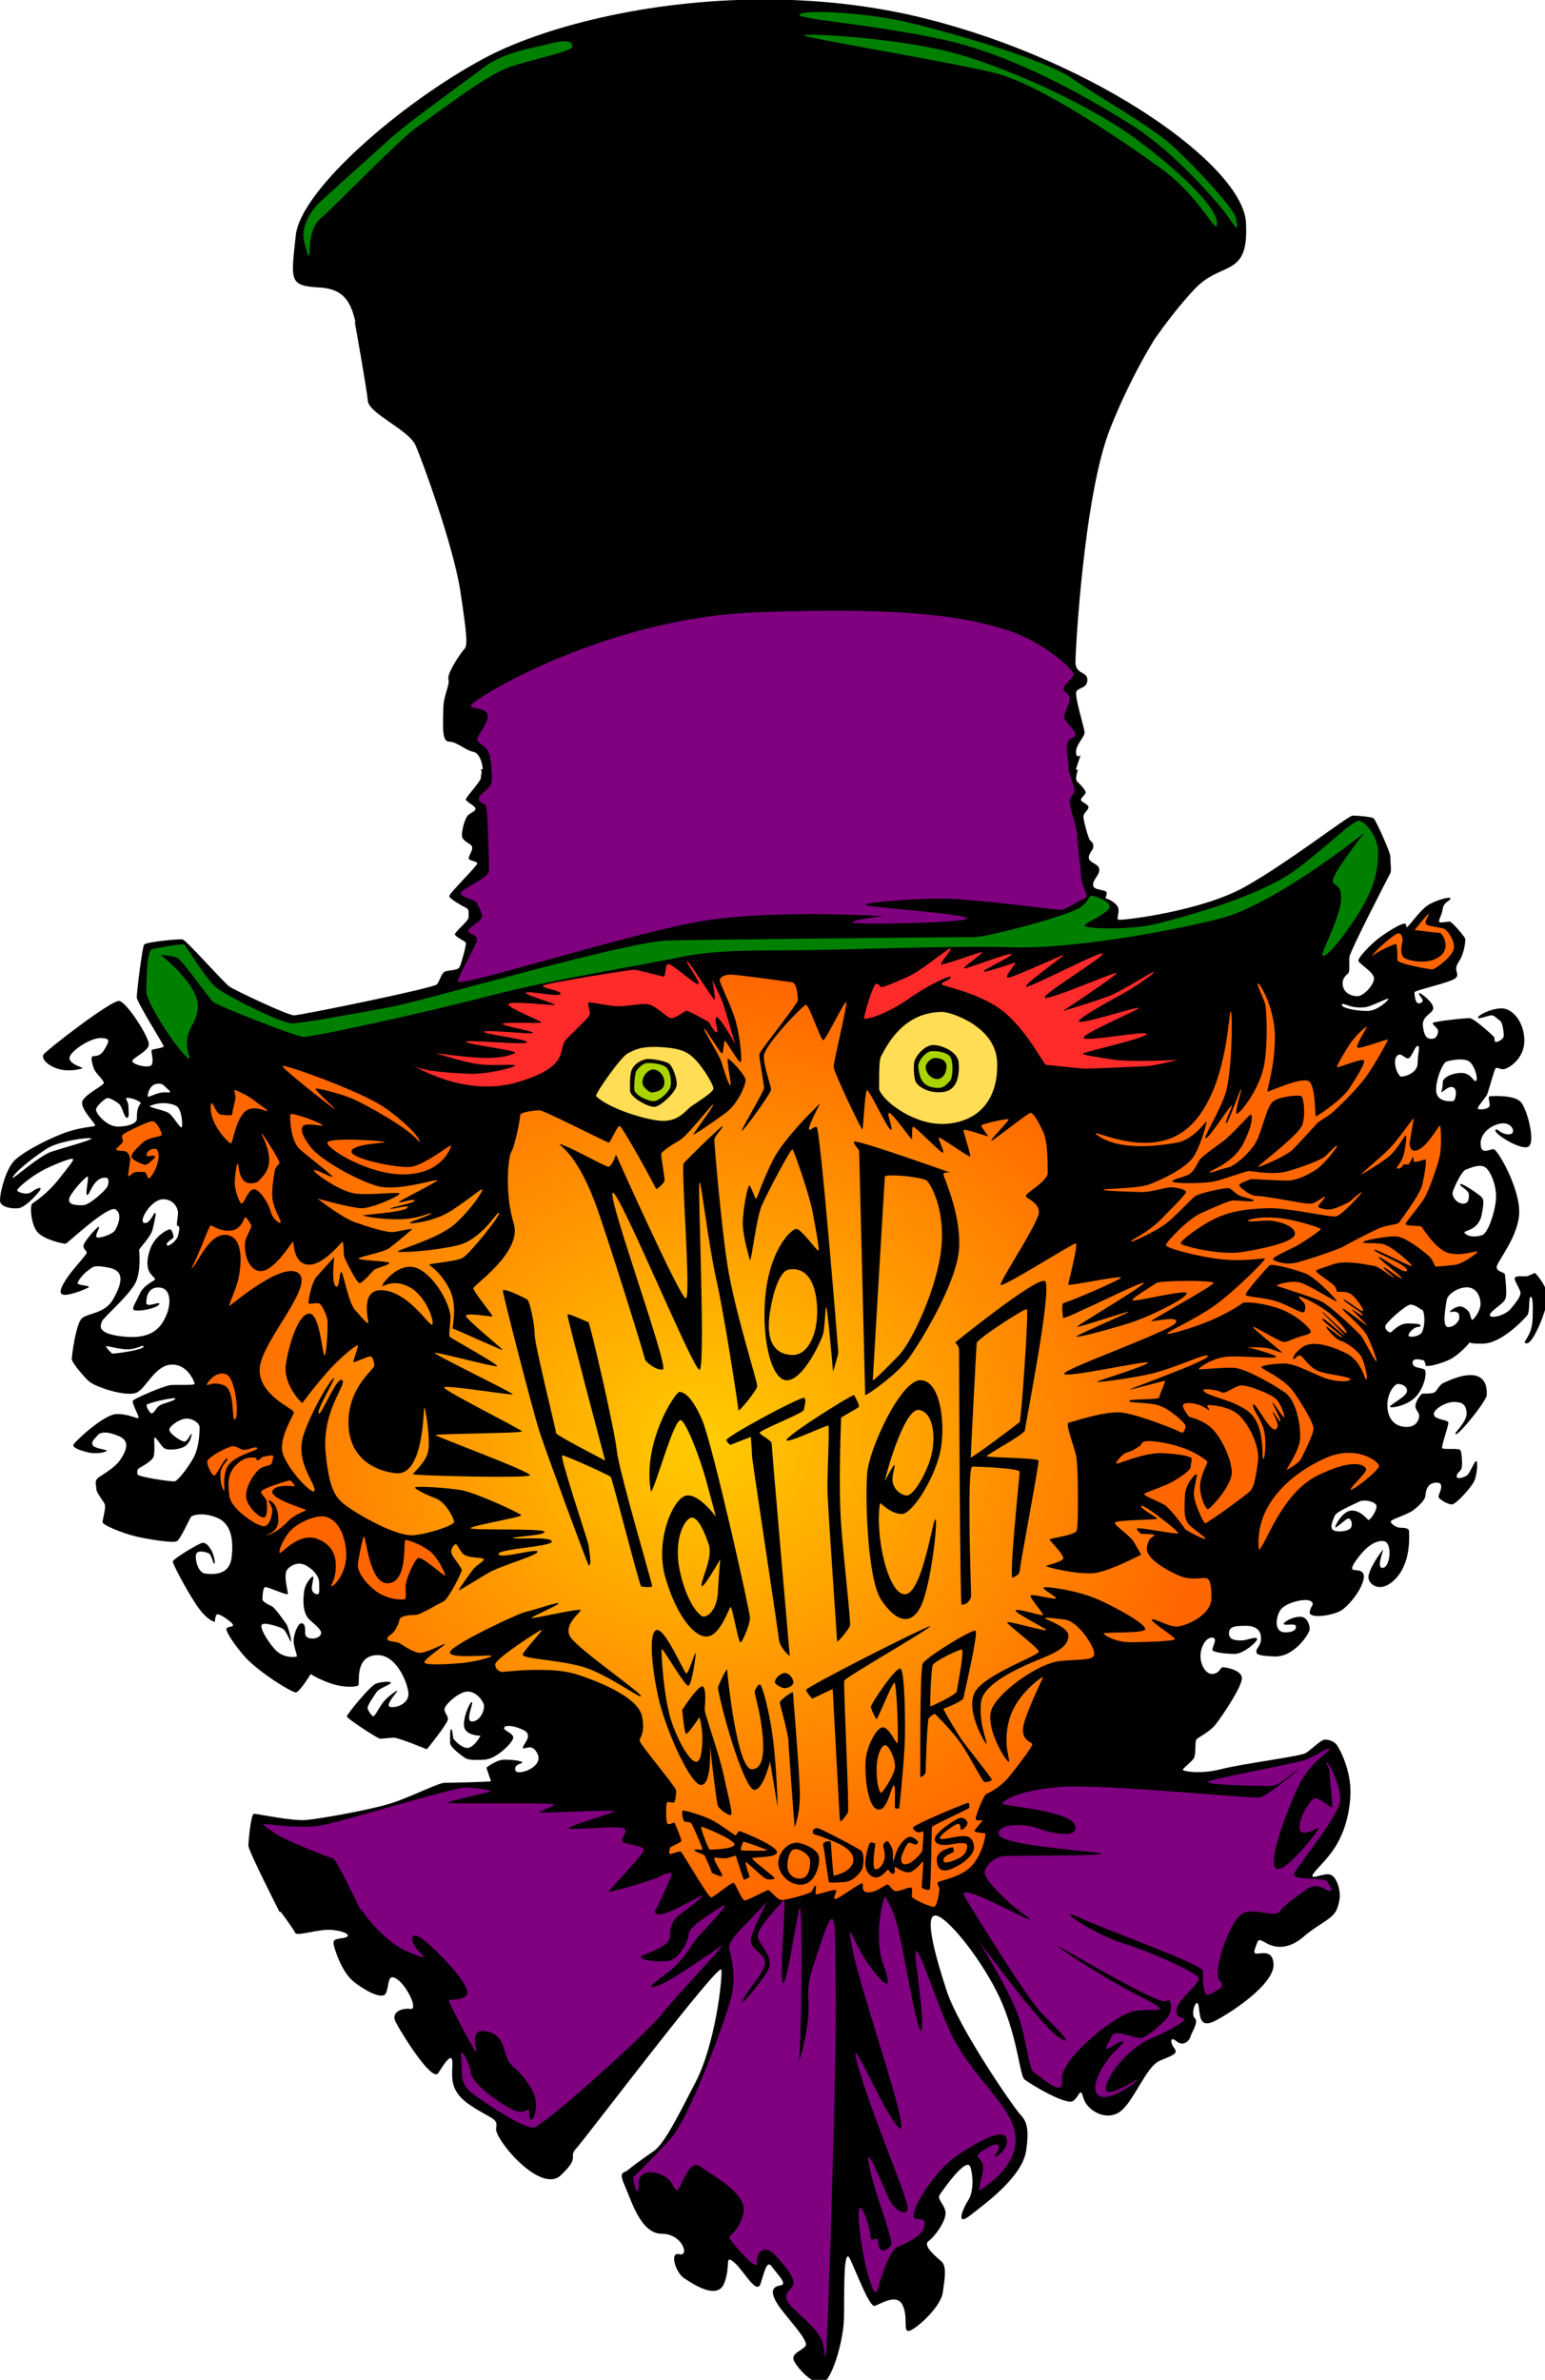 <?xml version="1.0" encoding="UTF-8" standalone="no"?>
<!-- Created with Inkscape (http://www.inkscape.org/) -->

<svg
   xmlns:dc="http://purl.org/dc/elements/1.1/"
   xmlns:cc="http://creativecommons.org/ns#"
   xmlns:rdf="http://www.w3.org/1999/02/22-rdf-syntax-ns#"
   xmlns:svg="http://www.w3.org/2000/svg"
   xmlns="http://www.w3.org/2000/svg"
   xmlns:xlink="http://www.w3.org/1999/xlink"
   xmlns:sodipodi="http://sodipodi.sourceforge.net/DTD/sodipodi-0.dtd"
   xmlns:inkscape="http://www.inkscape.org/namespaces/inkscape"
   width="973.903"
   height="1499.336"
   viewBox="0 0 257.679 396.699"
   id="svg4332"
   version="1.1"
   inkscape:version="0.92.2 5c3e80d, 2017-08-06"
   sodipodi:docname="mad-hatter-backplate.svg"
   inkscape:export-filename="/Users/agarone/Documents/GitHub/art/mad-hatter/mad-hatter-full.png"
   inkscape:export-xdpi="96"
   inkscape:export-ydpi="96">
  <defs
     id="defs4334">
    <linearGradient
       inkscape:collect="always"
       id="linearGradient4964">
      <stop
         style="stop-color:#ffcc00;stop-opacity:1"
         offset="0"
         id="stop4966" />
      <stop
         style="stop-color:#ff6600;stop-opacity:1"
         offset="1"
         id="stop4968" />
    </linearGradient>
    <radialGradient
       inkscape:collect="always"
       xlink:href="#linearGradient4964"
       id="radialGradient4970"
       cx="455.988"
       cy="703.651"
       fx="455.988"
       fy="703.651"
       r="321.703"
       gradientTransform="matrix(1,0,0,0.911,0,62.34)"
       gradientUnits="userSpaceOnUse" />
  </defs>
  <sodipodi:namedview
     id="base"
     pagecolor="#ffffff"
     bordercolor="#666666"
     borderopacity="1.0"
     inkscape:pageopacity="0.0"
     inkscape:pageshadow="2"
     inkscape:zoom="0.9899495"
     inkscape:cx="382.44274"
     inkscape:cy="843.40542"
     inkscape:document-units="px"
     inkscape:current-layer="layer2"
     showgrid="false"
     units="px"
     showguides="true"
     inkscape:guide-bbox="true"
     inkscape:window-width="3200"
     inkscape:window-height="1677"
     inkscape:window-x="0"
     inkscape:window-y="1"
     inkscape:window-maximized="1"
     inkscape:snap-global="false"
     fit-margin-top="0"
     fit-margin-left="0"
     fit-margin-right="0"
     fit-margin-bottom="0">
    <sodipodi:guide
       position="260.914,268.933"
       orientation="1,0"
       id="guide4340"
       inkscape:label=""
       inkscape:color="rgb(0,0,255)"
       inkscape:locked="false" />
    <sodipodi:guide
       position="-3.669,78.433"
       orientation="1,0"
       id="guide4342"
       inkscape:label=""
       inkscape:color="rgb(0,0,255)"
       inkscape:locked="false" />
    <sodipodi:guide
       position="-3.669,78.433"
       orientation="0,1"
       id="guide4344"
       inkscape:label=""
       inkscape:color="rgb(0,0,255)"
       inkscape:locked="false" />
    <sodipodi:guide
       position="-3.669,343.016"
       orientation="0,1"
       id="guide4346"
       inkscape:label=""
       inkscape:color="rgb(0,0,255)"
       inkscape:locked="false" />
  </sodipodi:namedview>
  <g
     inkscape:groupmode="layer"
     id="layer2"
     inkscape:label="MHGP"
     style="display:inline;opacity:1"
     transform="translate(-3.669,53.683)">
    <path
       style="display:inline;opacity:1;fill:#000000;fill-opacity:1;fill-rule:evenodd;stroke:none;stroke-width:1px;stroke-linecap:butt;stroke-linejoin:miter;stroke-opacity:1"
       d="m 493.799,-202.895 c -73.295,0.198 -139.489,17.732 -175.602,37.178 -52.528,28.284 -115.157,82.833 -118.188,111.117 -3.03,28.284 -4.544,31.82 14.648,32.83 14.654,0.771 19.879,8.042 22.883,21.77 h -0.398 c 0,0 7.501,41.785 8.215,49.643 0.714,7.857 25.714,18.215 30,27.857 4.286,9.643 23.929,63.571 28.215,91.785 4.286,28.214 4.643,34.287 2.5,36.43 -2.143,2.143 -11.071,15.356 -10,18.928 1.071,3.571 -3.215,10.358 -3.215,18.572 0,8.214 -1.43,20.713 3.57,20.713 5,0 10,5.358 15.357,6.43 4.457,0.891 5.649,8.368 5.941,10.969 -1.034,0.037 -1.724,0.07 -1.654,0.102 1.786,0.804 0.356,2.948 0.445,5.18 0.089,2.232 -9.465,12.142 -9.465,13.66 0,1.518 6.072,4.018 6.072,5.893 0,1.875 -4.019,2.589 -5.447,5 -1.429,2.411 -3.125,7.947 -3.125,11.697 0,3.75 5.894,5.179 6.43,7.232 0.536,2.054 -2.053,5.446 -2.143,7.143 -0.089,1.696 5.268,1.785 5.357,3.303 0.089,1.518 -17.59,18.751 -17.59,20.537 0,1.786 9.107,6.695 10.893,7.588 1.786,0.893 1.161,3.393 1.25,5.715 0.089,2.321 -8.572,9.108 -8.572,10.715 0,1.607 6.162,4.107 6.787,5.268 0.625,1.161 -2.679,12.678 -3.75,15.178 -1.071,2.5 -7.143,1.964 -9.465,3.125 -2.321,1.161 -2.946,5.626 -4.91,7.947 -1.964,2.321 -85.716,19.465 -89.912,19.465 -4.196,0 -37.232,-15.804 -40.535,-17.947 -3.304,-2.143 -27.142,-29.197 -29.553,-29.732 -2.411,-0.536 -23.037,1.518 -24.287,3.215 -1.25,1.696 -4.643,30.089 -4.643,33.125 0,3.036 16.876,29.731 16.965,30.803 0.089,1.071 -6.696,1.697 -7.5,2.322 -0.804,0.625 1.249,5.624 0.178,8.928 -1.071,3.304 -12.321,0.268 -12.41,-1.875 C 97.053,462.767 107.5,458.84 107.5,454.197 c 0,-4.643 -13.751,-26.252 -18.572,-27.145 -4.821,-0.893 -46.071,31.162 -47.678,33.662 -1.607,2.5 2.411,7.054 9.375,9.107 6.964,2.054 14.821,-0.091 15.178,-0.537 0.357,-0.446 -7.499,-2.054 -8.213,-5.982 -0.714,-3.929 12.768,-13.034 19.643,-12.945 6.875,0.089 4.911,2.59 2.5,6.965 -2.411,4.375 -5.357,4.374 -7.232,4.463 -1.875,0.089 -0.803,4.286 0.357,7.59 1.161,3.304 6.34,7.412 6.34,9.197 0,1.786 -12.948,7.589 -13.662,12.143 -0.714,4.554 8.215,13.392 8.215,14.553 0,1.161 -6.696,0.626 -16.875,3.93 -10.179,3.304 -27.768,12.143 -33.84,18.125 -6.071,5.982 -10,23.302 -9.018,26.338 0.982,3.036 7.857,4.554 12.232,3.572 4.375,-0.982 14.107,-11.519 13.125,-12.322 -0.982,-0.804 -3.394,0.714 -6.072,2.5 -2.679,1.786 -7.945,0.09 -8.57,-1.07 -0.625,-1.161 7.768,-8.126 14.732,-12.055 6.964,-3.929 19.285,-8.66 20.178,-7.945 0.893,0.714 -0.624,2.411 -8.57,12.5 -7.946,10.089 -15.447,14.463 -16.965,15.713 -1.518,1.25 -0.894,12.947 3.303,17.857 4.196,4.911 16.607,7.501 17.768,7.322 1.161,-0.179 26.877,-24.732 31.52,-21.518 4.643,3.214 0.891,10.981 -0.537,13.213 -1.429,2.232 -9.017,5 -11.16,4.375 -2.143,-0.625 2.054,-6.249 1.072,-6.695 -0.982,-0.446 -9.732,9.822 -9.732,11.965 0,2.143 1.964,3.124 2.143,4.195 0.179,1.071 -7.858,9.376 -12.055,15.447 -4.196,6.071 -6.249,10.714 -2.32,11.16 3.929,0.446 15.09,-4.017 15.715,-4.91 0.625,-0.893 -6.966,-1.072 -7.145,-2.232 -0.179,-1.161 3.305,-5.892 6.43,-8.035 3.125,-2.143 3.035,-3.929 13.303,-1.875 10.268,2.054 8.125,10 2.768,19.643 -5.357,9.643 -16.429,8.749 -20,12.41 -3.571,3.661 -6.16,23.215 -6.16,25.357 0,2.143 6.34,9.732 10.447,13.75 4.107,4.018 23.928,10.179 30.178,7.5 6.25,-2.679 11.518,-17.144 21.965,-17.68 10.446,-0.536 14.732,11.162 14.732,12.145 0,0.982 -10.804,0.356 -15,0.713 -4.196,0.357 -22.947,8.394 -23.84,9.822 -0.893,1.429 3.662,9.107 3.572,10.625 -0.089,1.518 -5.446,-2.322 -13.75,-2.232 -8.304,0.089 -27.412,18.303 -27.412,19.553 0,1.25 2.054,2.679 8.572,4.375 6.518,1.696 11.965,-0.088 12.59,-0.803 0.625,-0.714 -7.501,-1.25 -8.84,-3.482 -1.339,-2.232 1.25,-4.108 3.125,-6.34 1.875,-2.232 6.428,-2.411 13.393,0.625 6.964,3.036 4.821,8.84 0.803,14.822 -4.018,5.982 -13.035,10.088 -14.643,12.053 -1.607,1.964 -0.445,3.839 -0.445,6.25 0,2.411 4.285,7.501 5.268,9.555 0.982,2.054 -1.34,9.642 -1.34,11.428 0,1.786 12.41,6.876 20.535,8.84 8.125,1.964 24.018,4.464 26.25,3.125 2.232,-1.339 7.946,-13.928 8.75,-15.178 0.804,-1.25 7.679,-3.305 16.607,0.445 8.929,3.75 10.446,14.018 9.018,25.268 -1.429,11.25 -12.143,10.358 -16.518,9.822 -4.375,-0.536 -6.339,-8.036 -5.893,-11.607 0.446,-3.571 5.715,-2.054 7.857,-1.25 2.143,0.804 2.857,6.697 3.75,6.607 0.893,-0.089 -0.447,-6.162 -1.965,-8.572 -1.518,-2.411 -3.125,-4.553 -5.268,-4.553 -2.143,0 -18.928,10.267 -18.928,11.785 0,1.518 7.678,16.429 14.643,26.965 6.964,10.536 11.875,10.982 11.875,10.982 0,0 0,-2.054 0.625,-3.84 0.625,-1.786 3.213,-0.535 6.695,1.965 3.482,2.5 4.02,3.213 4.02,4.195 0,0.982 -3.484,0.536 -4.02,1.875 -0.536,1.339 2.5,7.055 10.625,16.787 8.125,9.732 30.714,23.839 33.125,23.393 2.411,-0.446 9.197,-11.518 9.197,-11.518 0,0 5.447,3.571 13.482,6.16 8.036,2.589 15.446,1.964 16.518,0.893 1.071,-1.071 -2.5,-17.499 10.625,-18.928 13.125,-1.429 20.357,17.411 20.893,23.75 0.536,6.339 -6.964,9.463 -11.25,8.838 -4.286,-0.625 4.553,-9.642 4.285,-10.178 -0.268,-0.536 -6.25,3.84 -8.75,6.965 -2.5,3.125 -5.268,8.839 -6.25,9.018 -0.982,0.179 -3.75,-3.84 -3.75,-5.357 0,-1.518 4.018,-7.41 5.715,-9.91 1.696,-2.5 8.93,-4.554 8.93,-5.715 0,-1.161 -5.626,-0.805 -9.287,0.445 -3.661,1.25 -18.303,19.286 -18.393,20.625 -0.089,1.339 19.376,13.93 20.805,14.02 1.429,0.089 5.714,-0.536 8.66,-0.625 2.946,-0.089 20.893,7.32 20.893,7.32 0,0 13.215,-16.249 13.215,-18.928 0,-2.679 -2.143,-3.751 -2.143,-6.34 0,-2.589 9.106,-11.072 14.553,-11.072 5.446,0 9.643,5.627 10.268,8.395 0.625,2.768 -1.875,9.91 -7.143,10.445 -5.268,0.536 0.892,-11.696 -0.447,-12.143 -1.339,-0.446 -6.786,12.5 -4.375,16.875 2.411,4.375 9.822,4.197 9.822,4.197 0,0 -3.036,5.982 -6.965,7.5 -3.929,1.518 -9.999,-5.09 -10.178,-5.805 -0.179,-0.714 -0.536,-5.803 -1.34,-5.803 -0.804,0 -0.625,5.714 -0.625,8.66 0,2.946 7.5,8.035 9.107,9.285 1.607,1.25 5.129,1.757 12.705,1.252 7.576,-0.505 17.932,-11.111 17.932,-13.889 0,-2.778 -6.061,-4.293 -5.809,-6.061 0.253,-1.768 5.303,-2.021 12.121,1.262 6.819,3.283 -0.252,8.838 -0.252,11.111 0,2.273 5.808,-4.039 9.344,4.295 3.536,8.334 -13.385,13.888 -14.143,9.848 -0.758,-4.041 4.293,-3.787 4.293,-4.797 0,-1.01 -5.808,-1.77 -11.111,-1.77 -5.303,0 -11.365,5.051 -11.365,5.051 l 2.893,8.52 c -0.536,0.446 -25.537,0.982 -29.197,0.982 -3.661,0 -18.124,7.41 -31.16,12.053 -13.036,4.643 -47.143,10.536 -55.893,11.34 -8.75,0.804 -31.072,-3.93 -32.947,-3.93 -1.875,0 -3.482,17.055 -3.482,20.18 0,3.125 19.555,41.518 19.555,41.518 h 0.789 c 2.782,3.761 8.323,11.353 9.121,13.215 1.071,2.5 15.358,-2.859 23.93,-1.787 8.571,1.071 12.142,3.929 6.428,5 -5.714,1.071 -7.5,0.359 -5.357,7.145 2.143,6.786 6.071,15.713 11.785,20.355 5.714,4.643 18.215,12.145 20.357,7.145 2.143,-5 0.714,-13.215 7.143,-8.572 6.429,4.643 13.215,19.287 8.215,18.572 -5,-0.714 -12.499,1.784 -9.285,8.213 3.214,6.429 22.857,38.214 26.785,32.142 3.929,-6.072 9.287,-14.641 8.93,-5.355 -0.357,9.286 -1.429,17.142 11.428,25.713 12.857,8.571 17.501,7.859 16.072,14.287 -1.429,6.429 27.856,41.785 40.713,29.642 12.857,-12.143 4.285,-11.073 9.643,-16.787 5.357,-5.714 90.715,-118.572 91.43,-112.5 0.714,6.071 -3.929,46.786 -16.072,70.358 -12.143,23.571 -19.999,39.287 -26.785,43.93 -6.786,4.643 -13.572,9.642 -16.072,11.785 -2.5,2.143 -6.071,0.357 -1.785,10 4.286,9.643 10.001,30 23.215,30 13.214,0 17.499,14.643 11.07,12.857 -6.429,-1.786 -2.5,11.429 2.857,15 5.357,3.571 21.072,14.286 25.357,3.215 4.286,-11.071 8.3e-4,-18.215 6.072,-13.215 6.071,5 14.285,21.07 16.785,13.57 2.5,-7.5 3.928,-15.356 7.143,-10.713 3.214,4.643 10.357,11.071 5.357,11.785 -5,0.714 -6.785,3.928 -1.785,11.785 5,7.857 20.357,23.215 17.5,26.43 -2.857,3.214 -9.285,4.642 -7.143,9.285 2.143,4.643 14.998,18.928 20.355,12.143 5.357,-6.786 10.715,-26.071 11.072,-38.928 0.357,-12.857 -0.715,-47.142 3.928,-37.142 4.643,10 12.143,29.999 15.357,29.285 3.214,-0.714 13.571,-8.215 17.5,-0.715 3.929,7.5 10e-4,17.501 4.287,16.43 4.286,-1.071 19.642,-14.644 21.07,-23.93 1.429,-9.286 2.499,-16.785 -0.715,-19.643 -3.214,-2.857 -12.141,-10 -8.213,-12.857 3.929,-2.857 10.713,-12.143 10.713,-17.5 0,-5.357 -5.713,-8.571 -3.57,-11.785 2.143,-3.214 17.142,-24.642 19.285,-17.143 2.143,7.5 1.429,16.427 -1.428,20.713 -2.857,4.286 -8.573,17.145 1.07,9.645 9.643,-7.5 32.857,-24.286 35.357,-40.715 2.5,-16.428 -0.714,-19.644 -4.285,-23.572 -3.571,-3.929 -37.858,-53.214 -45.715,-77.143 -7.857,-23.929 -14.642,-49.643 -6.07,-47.143 8.571,2.5 31.785,32.501 41.428,56.072 9.643,23.571 10.715,44.285 13.572,46.785 2.857,2.5 26.427,16.785 30.713,13.57 4.286,-3.214 4.287,-9.285 6.43,-1.785 2.143,7.5 13.571,14.644 22.5,8.93 8.929,-5.714 16.784,-28.928 25.713,-32.5 8.929,-3.571 11.43,-4.643 8.93,-7.857 -2.5,-3.214 -2.858,-7.859 1.428,-4.287 4.286,3.571 8.215,-0.356 8.93,-3.213 0.714,-2.857 5.357,-8.93 2.5,-11.43 -2.857,-2.5 1.429,-13.929 2.5,-7.5 1.071,6.429 0.356,14.644 11.07,8.93 10.714,-5.714 37.144,-23.215 36.072,-35.715 -1.071,-12.5 -14.285,-1.785 -11.785,-8.928 2.5,-7.143 1.784,-6.787 7.855,-3.572 6.071,3.214 14.286,3.215 23.215,-4.643 8.01,-7.048 16.862,-10.367 19.635,-15.357 h 0.188 c 0,0 2.32,-4.465 2.588,-9.465 0.268,-5 -2.141,-12.767 -5.98,-13.928 -3.839,-1.161 -11.25,2.856 -11.25,0.803 0,-2.054 7.41,-8.213 12.768,-15.803 5.357,-7.589 10.446,-19.286 11.16,-35.09 0.714,-15.804 -7.321,-30.267 -9.018,-32.053 -1.696,-1.786 -4.643,-2.859 -7.143,-2.77 -2.5,0.089 -8.573,6.429 -12.055,8.482 -3.482,2.054 -40.624,6.786 -53.213,10.09 -12.589,3.304 -24.02,1.429 -24.02,0.357 0,-1.071 6.073,-5.178 7.145,-7.768 1.072,-2.589 0.446,-9.196 1.16,-10.893 0.714,-1.696 8.125,-4.465 12.5,-10.09 4.375,-5.625 16.697,-23.929 16.34,-29.107 -0.357,-5.179 -11.786,-7.053 -12.59,-6.518 -0.804,0.536 -2.143,4.107 -6.25,4.107 -4.107,0 -7.232,-5.982 -7.232,-11.25 0,-5.268 3.215,-11.607 7.232,-11.607 4.018,0 0.268,5.804 0.268,7.59 0,1.786 8.751,2.678 14.197,2.678 5.446,0 15.266,-8.482 13.838,-9.732 -1.429,-1.25 -6.338,1.25 -9.553,1.25 -3.214,0 -8.035,-10e-6 -8.035,-4.375 0,-4.375 3.481,-4.731 10.178,-4.82 6.696,-0.089 9.822,2.679 10,7.5 0.179,4.821 -2.857,6.517 -2.857,8.035 0,1.518 -1.607,3.304 11.25,3.75 12.857,0.446 22.232,-14.821 22.232,-17.143 0,-2.321 -1.249,-7.857 -6.07,-7.857 -4.821,0 -10.357,3.392 -10.357,4.553 0,1.161 6.963,-0.357 7.588,0.982 0.625,1.339 0.09,4.374 -6.695,4.285 -6.786,-0.089 -5.983,-8.57 -3.215,-13.57 2.768,-5 15.894,-8.124 19.197,-6.16 3.304,1.964 0.267,2.499 -0.447,6.963 -0.714,4.464 15.09,2.323 20.357,-1.338 5.268,-3.661 12.412,-13.036 13.572,-19.465 1.161,-6.429 -4.732,-5.09 -6.607,-5.805 -1.875,-0.714 0.893,-4.82 4.107,-8.838 3.214,-4.018 8.839,-9.733 14.91,-9.197 6.071,0.536 4.375,16.429 -0.268,16.875 -4.643,0.446 0.624,-11.34 0.088,-11.34 -0.536,0 -9.195,12.055 -9.195,17.145 0,5.089 8.393,10.893 17.768,0.268 9.375,-10.625 7.768,-27.322 7.768,-29.197 0,-1.875 -2.857,-2.143 -5.535,-2.143 -2.679,0 -5.982,-2.588 -5.982,-3.928 0,-1.339 10.803,-4.287 14.553,-7.322 3.75,-3.036 7.144,-6.25 7.322,-9.107 0.179,-2.857 1.161,-7.946 6.965,-8.035 5.804,-0.089 1.25,7.233 1.25,8.84 0,1.607 5.893,4.91 8.393,4.91 2.5,0 10.982,-9.465 13.482,-13.572 2.5,-4.107 3.036,-13.75 1.875,-13.75 -1.161,0 -4.109,7.947 -5.895,9.107 -1.786,1.161 -6.428,2.767 -6.428,0.535 0,-2.232 2.589,-3.213 3.125,-5.088 0.536,-1.875 0.268,-10.001 -0.893,-11.43 -1.161,-1.428 -10.626,-0.089 -11.34,-1.25 -0.714,-1.161 4.197,-14.374 3.84,-16.16 -0.357,-1.786 -9.107,-1.696 -9.107,-5.178 0,-3.482 8.035,-7.68 12.41,-7.68 4.375,0 7.858,0.714 8.215,6.875 0.357,6.161 -9.108,13.393 -6.697,13.393 2.411,0 19.196,-20.981 19.375,-24.553 0.179,-3.571 -0.088,-10.715 -7.23,-12.322 -7.143,-1.607 -17.858,3.661 -20.18,4.732 -2.321,1.071 -3.749,4.464 -5.178,5.625 -1.429,1.161 -6.072,0.982 -7.59,0.982 -1.518,0 -4.732,5.357 -4.732,7.857 0,2.5 2.41,4.017 2.41,6.07 0,2.054 -1.517,6.965 -7.678,7.055 -6.161,0.089 -11.697,-3.394 -12.322,-12.322 -0.625,-8.929 4.734,-14.732 6.52,-14.732 1.786,0 5.892,0.983 5.803,4.465 -0.089,3.482 -10.715,8.483 -10.715,9.822 0,1.339 11.787,-0.535 17.055,-7.143 5.268,-6.607 6.07,-14.733 4.82,-16.072 -1.25,-1.339 -7.678,-0.714 -7.678,-4.375 0,-3.661 5.802,-1.697 6.695,-1.607 0.893,0.089 1.252,1.876 1.52,3.215 0.268,1.339 9.286,-0.804 15,-3.572 5.576,-2.701 11.958,-9.526 12.598,-10.77 -0.566,-0.351 0.257,-0.609 0.08,-0.123 -0.009,0.024 -0.064,0.092 -0.08,0.123 0.578,0.359 2.606,0.817 8.652,0.682 11.964,-0.268 26.338,-15.983 27.855,-17.947 1.518,-1.964 0.714,-10.892 1.875,-11.428 1.161,-0.536 1.786,2.409 1.34,14.105 -0.446,11.696 -7.857,14.911 -3.66,15.09 4.196,0.179 12.857,-21.428 13.035,-28.66 0.179,-7.232 -7.142,-14.912 -7.678,-15.447 -0.536,-0.536 -3.661,1.965 -6.25,1.965 -2.589,0 -6.697,-0.537 -6.697,1.428 0,1.964 3.66,6.875 3.66,9.107 0,2.232 -2.499,5.537 -6.16,9.912 -3.661,4.375 -13.125,6.428 -13.125,3.928 0,-2.5 8.393,-6.876 9.732,-10.09 1.339,-3.214 -0.088,-13.213 -0.178,-15.178 -0.089,-1.964 -5.18,-1.696 -5.27,-4.91 -0.089,-3.214 14.108,-19.375 14.197,-34.732 0.089,-15.357 -13.571,-39.376 -16.16,-39.465 -2.589,-0.089 -8.036,4.106 -8.125,-3.572 -0.089,-7.679 8.928,-12.856 14.643,-12.678 5.714,0.179 8.125,7.054 2.857,6.965 -5.268,-0.089 -7.679,-4.911 -8.215,-2.5 -0.536,2.411 16.786,13.124 20.982,10.088 4.196,-3.036 -0.804,-22.946 -4.822,-27.768 -4.018,-4.821 -17.677,-3.927 -19.463,-3.838 -1.786,0.089 -0.27,3.124 -0.27,5.713 0,2.589 -7.5,3.304 -7.5,1.875 0,-1.429 5.359,-6.964 6.162,-9.375 0.804,-2.411 3.66,-12.679 4.643,-15 0.982,-2.321 2.233,-0.178 5.09,-0.178 2.857,0 13.214,-6.071 13.393,-17.678 0.179,-11.607 -7.322,-20.803 -14.465,-20.625 -7.143,0.179 -14.732,4.463 -14.732,5.803 0,1.339 6.518,-1.339 8.482,-1.428 1.964,-0.089 3.84,2.499 5.357,3.303 1.518,0.804 2.41,6.786 2.41,9.375 0,2.589 -3.839,4.107 -5,4.107 -1.161,0 -0.624,-2.5 -1.07,-3.125 -0.446,-0.625 -12.59,-11.786 -15.357,-11.875 -2.768,-0.089 -23.126,2.054 -23.305,3.125 -0.179,1.071 3.303,3.124 3.393,4.82 0.089,1.696 -0.802,5.001 -3.838,5.09 -3.036,0.089 -4.911,-1.339 -5.715,-8.035 -0.804,-6.696 6.786,-7.857 6.518,-11.518 -0.268,-3.661 -7.679,-9.287 -8.84,-9.287 -1.161,0 1.608,3.037 1.965,3.93 0.357,0.893 0.358,2.233 -2.053,2.59 -2.411,0.357 -2.947,-5.626 -2.857,-6.965 0.089,-1.339 23.481,-6.25 26.07,-9.107 2.589,-2.857 -2.053,-4.375 1.697,-10 3.75,-5.625 4.197,-12.767 4.197,-14.285 0,-1.518 -8.215,-10.536 -9.465,-10.982 -1.25,-0.446 -5.358,0.893 -6.697,0.268 -1.339,-0.625 1.429,-4.286 1.965,-8.482 0.536,-4.196 4.822,-4.91 4.822,-6.428 0,-1.518 -9.375,1.071 -14.375,4.375 -5,3.304 -12.144,13.749 -13.037,13.66 -0.893,-0.089 0.448,-2.232 -1.695,-2.232 -2.143,0 -11.43,5.537 -16.787,9.822 -5.357,4.286 -12.053,11.518 -12.053,13.393 0,1.875 9.287,6.875 9.822,10.893 0.536,4.018 -6.339,11.25 -10,11.518 -3.661,0.268 -8.93,-1.696 -9.645,-6.875 -0.714,-5.179 3.215,-6.696 3.84,-8.125 0.625,-1.429 0.089,-5.892 0.357,-9.553 0.268,-3.661 25.088,-51.607 25.803,-52.857 0.714,-1.25 -0.088,-8.125 -0.088,-10.625 0,-2.5 -9.109,-22.858 -10.537,-23.84 -1.429,-0.982 -10.357,-1.695 -13.125,-1.695 -2.768,0 -39.554,28.839 -67.5,44.643 -27.946,15.804 -78.839,21.606 -80,20.803 -1.161,-0.804 0.447,-3.213 0.09,-6.695 -0.357,-3.482 -6.517,-6.43 -7.678,-6.52 -1.161,-0.089 0.268,-1.07 0.268,-3.57 0,-2.5 -8.572,-1.25 -8.572,-5 0,-3.75 3.93,-5.893 3.93,-9.643 0,-3.75 -6.607,-4.286 -6.607,-7.5 0,-3.214 2.857,-4.643 2.857,-7.143 0,-2.5 -1.071,-2.68 -2.143,-3.93 -1.071,-1.25 -4.107,-12.499 -4.107,-14.82 0,-2.321 3.215,-4.109 3.215,-5.895 0,-1.786 -4.822,-3.393 -4.822,-4.643 0,-1.25 3.035,-3.393 3.035,-4.643 0,-1.25 -3.035,-4.821 -4.82,-6.25 -1.786,-1.429 -1.251,-3.929 -0.18,-7.857 0.036,-0.132 -0.391,-0.254 -1.186,-0.371 l 2.971,-8.914 c 0,0 -2.855,2.5 -2.855,-2.143 0,-4.643 5.355,-9.285 5.355,-12.143 0,-2.857 -6.786,-23.572 -5,-26.072 1.786,-2.5 6.787,-1.785 6.787,-7.143 0,-5.357 -7.5,-3.215 -7.5,-11.072 0,-7.857 5.357,-105.357 21.785,-146.785 10.176,-25.662 21.165,-45.274 28.062,-56.5 6.322,-8.941 15.513,-21.217 25.133,-31.402 17.173,-18.183 34.345,-6.565 32.324,-41.92 -2.02,-35.355 -92.933,-101.017 -202.029,-128.291 -34.093,-8.523 -68.876,-12.014 -102.191,-11.924 z m 393.742,628.516 c 0.086,0.009 0.131,0.044 0.131,0.107 0,1.01 -6.819,7.324 -12.627,7.576 -5.808,0.252 -16.668,-1.516 -16.668,-3.789 0,-2.273 5.051,2.526 14.143,1.516 3.315,0 13.732,-5.549 15.021,-5.41 z m 18.531,29.736 c 1.786,0 0,5.001 0,10.715 0,5.714 -6.786,8.57 -10.715,8.57 -3.571,-3.214 -4.643,-11.072 -2.143,-13.215 2.5,-2.143 4.642,1.787 6.785,1.787 2.143,0 4.287,-7.857 6.072,-7.857 z m 27,8.473 c 1.677,0.018 3.299,0.237 4.602,0.789 4.167,1.768 6.819,12.123 5.051,12.754 -1.768,0.631 -2.903,-5.303 -9.596,-5.051 -6.692,0.252 -11.238,3.409 -11.238,5.809 0,2.399 -0.378,4.671 -1.01,6.312 1.515,0 4.039,-4.04 7.322,-3.156 3.283,0.884 1.769,8.46 0.254,8.713 -1.515,0.252 -10.482,0.883 -10.734,-6.566 -0.252,-7.45 4.294,-17.426 6.314,-18.184 1.389,-0.521 5.345,-1.459 9.035,-1.42 z m -819.424,15.211 c 0.213,-0.011 0.416,-0.01 0.611,0.002 1.301,0.08 2.236,0.667 3.24,1.672 1.607,1.607 4.108,3.393 3.215,3.75 -0.893,0.357 -2.679,-0.357 -6.072,0.357 -3.393,0.714 -7.5,3.035 -7.857,2.32 0,-2.5 1.607,-6.785 4.643,-7.678 0.854,-0.251 1.581,-0.39 2.221,-0.424 z m -19.514,8.955 c 2.161,-0.072 7.696,1.758 8.365,3.432 -2.679,2.857 -2.5,7.322 -2.5,9.822 0,2.5 -4.822,4.822 -11.965,4.822 -7.143,0 -13.75,-8.216 -13.75,-10.537 0,-2.321 4.643,-6.071 6.25,-7.143 1.607,-1.071 5.716,1.429 8.037,3.215 2.321,1.786 3.392,8.928 5.178,8.928 1.786,0 0.893,-4.286 0.893,-7.5 0,-3.214 -2.678,-4.643 -0.893,-5 0.112,-0.022 0.241,-0.034 0.385,-0.039 z m 22.375,3.322 c 3.487,-0.032 6.582,0.792 8.49,1.896 3.393,1.964 4.107,13.214 3.035,13.393 C 126.964,506.786 122.5,499.107 120,497.5 c -2.5,-1.607 -11.965,-3.392 -11.965,-4.285 2.812,-1.328 5.763,-1.871 8.475,-1.896 z m -46.996,22.004 c 1.206,-0.034 1.914,0.049 1.914,0.25 0,1.071 -17.321,5.713 -25,8.213 -7.679,2.5 -23.928,16.965 -24.643,16.607 0.357,-3.036 13.394,-13.214 21.43,-18.393 6.529,-4.208 21.074,-6.53 26.299,-6.678 z m 875.506,17.441 c 1.389,-0.031 2.7,0.242 3.766,1.031 3.409,2.525 7.198,11.995 6.566,20.076 -0.631,8.081 -4.925,21.214 -8.713,22.477 -3.788,1.263 -8.965,1.388 -11.238,-1.643 0,-1.389 8.966,-1.263 10.986,-11.238 2.02,-9.975 0.757,-10.227 -0.885,-11.742 -1.641,-1.515 -12.248,-8.839 -12.627,-7.324 -0.379,1.515 5.43,3.409 5.43,6.439 0,3.03 -0.125,5.684 -3.787,5.684 -3.662,0 -7.325,-4.546 -6.314,-7.576 1.01,-3.03 5.43,-12.88 8.334,-13.891 1.997,-0.694 5.426,-2.225 8.482,-2.293 z M 68.928,537.5 c 1.25,0 -1.785,11.429 -0.178,11.607 1.607,0.178 3.929,-11.428 11.607,-10.893 2.5,0 1.964,3.928 0.893,5.893 -1.071,1.964 -10.893,11.428 -15.357,11.428 -4.464,0 -8.927,-0.178 -8.57,-3.75 C 57.679,548.214 67.678,537.5 68.928,537.5 Z M 116.25,551.785 c 7.143,-0.178 9.643,5.894 9.643,8.572 0,2.679 -1.428,8.215 -0.178,8.215 1.25,0 1.25,1.249 0.357,5.535 -0.893,4.286 -7.322,8.393 -7.322,6.25 0,-2.143 4.285,-3.75 4.285,-4.643 0,-0.893 -0.713,-5 -2.32,-5 -1.607,0 -9.465,4.285 -12.322,12.32 -2.857,8.036 -1.785,13.037 0.18,15.537 1.964,2.5 2.855,2.677 2.855,3.57 0,0.893 -6.964,3.215 -9.643,9.107 -2.679,5.893 -4.107,7.321 -4.107,9.643 0,2.321 15.536,-0.178 16.607,-3.393 -1.071,-1.429 -8.393,2.857 -8.393,-0.715 0,-3.571 1.251,-10.177 8.572,-9.463 7.321,0.714 6.965,10.713 4.107,17.32 -2.857,6.607 -7.858,15.358 -26.43,13.572 -18.571,-1.786 -14.822,-7.321 -14.107,-9.643 0.714,-2.321 18.572,-17.5 21.607,-25.357 C 102.678,595.358 101.428,585 101.428,583.75 c 0,-1.25 7.501,-8.214 8.572,-13.393 1.071,-5.179 2.499,-10 1.428,-10 -1.071,0 -3.391,7.5 -6.963,6.25 -3.571,-1.25 4.642,-14.644 11.785,-14.822 z m 820.793,55.393 c 5.808,0 8.586,5.429 8.586,10.354 0,4.925 -4.546,10.102 -5.178,10.102 -0.631,0 -1.136,-2.399 -1.641,-4.041 -0.505,-1.641 -3.661,-4.42 -6.061,-4.42 -2.399,0 -6.439,2.526 -6.439,3.662 6.44,-1.515 5.934,2.148 5.934,3.789 0,1.641 -3.03,5.681 -7.07,5.555 -4.041,-0.126 -1.39,-13.005 -0.885,-16.793 0.505,-3.788 6.946,-8.207 12.754,-8.207 z m -35.482,10.857 c 2.778,0 5.431,2.399 7.83,3.662 1.515,4.041 1.01,9.851 -0.379,13.26 -1.389,3.409 -8.713,4.041 -8.713,2.525 0,-1.515 2.273,-3.789 4.041,-4.799 1.768,-1.01 3.535,-0.252 3.535,-1.389 0,-1.136 -2.651,-1.389 -8.207,-1.389 -5.556,0 -9.47,5.176 -10.48,5.555 -1.01,0.379 -3.537,-1.516 -3.537,-3.662 0,-2.147 13.132,-13.764 15.91,-13.764 z m -797.836,25.957 c 0.311,-0.012 0.473,0.121 0.473,0.473 0,1.875 -15.983,4.375 -19.822,4.375 -0.714,-0.625 -3.75,-3.661 -3.75,-4.465 0,-0.804 3.482,0.804 11.25,1.697 6.311,0.725 10.5,-2.028 11.85,-2.08 z m 19.674,32.939 c 0.497,10e-4 0.788,0.066 0.799,0.211 0.089,1.161 -5.982,2.59 -9.107,3.93 -3.125,1.339 -3.751,5.355 -6.072,5.355 -0.893,-0.357 -3.124,-3.838 -2.945,-5.178 0.156,-1.172 13.846,-4.326 17.326,-4.318 z m 7.941,12.801 c 4.018,0 8.125,2.946 8.125,5.535 0,2.589 -0.18,12.589 -3.93,19.285 -3.75,6.696 -9.82,14.287 -11.695,14.645 -1.875,0.357 -23.572,-2.68 -23.572,-4.555 0,-1.875 -0.177,-2.679 0.805,-3.482 0.982,-0.804 8.481,-4.374 9.463,-7.588 0.982,-3.214 0.09,-11.071 0.447,-11.875 1.161,-0.446 3.75,4.643 5.982,6.518 2.232,1.875 10.356,1.071 13.57,-1.25 3.214,-2.321 4.286,-7.59 3.75,-7.59 -0.536,0 -2.409,4.912 -4.463,4.822 -2.054,-0.089 -10,-5.27 -9.375,-7.77 0.625,-2.5 6.875,-6.695 10.893,-6.695 z m 740.887,51.568 c 3.078,-0.112 6.795,1.142 7.742,2.752 1.263,2.147 -3.282,9.344 -4.924,9.471 -0.758,-0.379 -4.798,-6.062 -10.48,-5.936 -5.682,0.126 -10.354,9.218 -10.354,10.48 0,1.263 6.314,-4.925 7.955,-5.43 1.641,-0.505 3.282,2.905 2.02,5.557 -1.263,2.652 -9.723,3.409 -11.617,1.389 -1.894,-2.02 0.379,-6.314 1.389,-8.84 1.01,-2.525 12.501,-7.323 15.531,-8.838 0.758,-0.379 1.712,-0.568 2.738,-0.605 z m -670.031,39.703 c 1.151,0.009 2.28,0.247 3.34,0.693 3.393,1.429 9.197,6.161 9.197,11.25 0,5.089 0.356,7.32 -1.072,7.32 -1.429,0 -3.57,-1.161 -3.57,-3.75 0,-2.589 1.428,-6.964 0.803,-7.41 -0.625,-0.446 -4.732,3.839 -5.535,8.75 -0.804,4.911 -1.34,14.107 3.303,18.393 4.643,4.286 8.84,7.142 6.697,9.91 -2.143,2.768 -9.643,2.857 -9.465,-1.518 0.179,-4.375 -0.446,-6.16 -2.5,-6.16 -2.054,0 -5.357,7.947 -4.643,12.59 0.714,4.643 2.59,8.125 1.697,8.393 -0.893,0.268 -9.108,1.428 -14.555,-5.715 -4.107,-4.821 -8.57,-12.321 -7.32,-14.285 1.25,-1.964 10.535,1.07 13.035,2.32 2.5,1.25 4.643,8.215 5.357,8.215 0.714,0 -1.875,-9.553 -2.768,-10.803 -0.893,-1.25 -7.144,-10.358 -9.197,-11.34 -2.054,-0.982 -5.982,-2.946 -5.982,-4.375 0,-1.429 0.179,-7.768 1.875,-7.768 1.696,0 13.303,5.177 14.018,4.463 0.714,-0.714 -3.302,-12.231 -0.088,-15.713 2.21,-2.394 4.841,-3.48 7.373,-3.461 z"
       id="path4776"
       inkscape:connector-curvature="0"
       transform="scale(0.265)" />
  </g>
  <g
     inkscape:groupmode="layer"
     id="layer3"
     inkscape:label="Colors"
     style="display:inline"
     transform="translate(-3.669,53.683)">
    <path
       style="display:inline;opacity:1;fill:none;fill-rule:evenodd;stroke:none;stroke-width:0.265px;stroke-linecap:butt;stroke-linejoin:miter;stroke-opacity:1"
       d="m 237.903,193.924 c 0.601,-0.267 1.938,-1.771 1.737,-1.904 -0.2,-0.134 -2.138,0.568 -2.439,0.869 -0.301,0.301 0.367,1.036 0.702,1.036 z"
       id="path4800"
       inkscape:connector-curvature="0" />
    <path
       style="display:inline;opacity:1;fill:#ff6600;fill-rule:evenodd;stroke:none;stroke-width:0.265px;stroke-linecap:butt;stroke-linejoin:miter;stroke-opacity:1"
       d="m 186.39,135.315 c 0,-0.709 9.686,4.63 15.875,-1.417 6.189,-6.048 6.284,-18.993 6.662,-18.993 0.378,0 0.189,10.205 -0.803,13.465 -0.992,3.26 -3.921,7.701 -3.355,7.701 0.567,0 4.016,-5.481 4.299,-5.481 0.283,0 -1.228,2.882 -0.898,2.977 0.331,0.095 2.315,-5.717 2.504,-5.717 0.189,0 -1.228,4.111 -0.709,4.111 0.52,0 4.016,-4.299 4.63,-8.646 0.614,-4.347 0.236,-8.882 0.095,-9.591 -0.142,-0.709 -1.512,-3.402 -1.228,-3.496 0.283,-0.095 2.835,4.016 2.835,8.977 0,4.961 -1.417,9.024 -1.228,9.071 0.189,0.047 5.386,-2.362 6.756,-1.795 1.37,0.567 1.087,5.906 1.323,5.906 0.236,0 4.347,-2.74 5.622,-4.725 1.276,-1.984 2.788,-4.394 2.315,-4.63 -0.472,-0.236 -4.11,1.228 -4.394,1.181 -0.283,-0.047 1.465,-2.882 2.173,-3.969 0.709,-1.087 2.504,-2.788 2.74,-2.788 0.236,0 -2.032,3.26 -1.512,3.496 0.52,0.236 5.055,-1.559 5.055,-1.323 0,0.236 -2.457,4.583 -3.827,6.426 -1.37,1.843 -4.772,5.197 -5.622,5.859 -0.85,0.661 -1.937,1.228 -2.362,1.654 -0.425,0.425 -3.071,3.449 -4.205,4.488 -1.134,1.039 -5.622,2.977 -5.622,2.74 0,-0.236 6.804,-5.292 7.371,-6.993 0.567,-1.701 0.236,-4.536 -0.189,-4.772 -0.425,-0.236 -3.733,0.047 -4.772,0.945 -1.039,0.898 -1.89,5.386 -2.929,6.993 -1.039,1.606 -3.26,3.685 -4.583,3.969 -1.323,0.283 -2.977,1.039 -2.977,0.756 0,-0.283 3.874,-1.417 5.575,-4.725 1.701,-3.307 1.559,-4.866 1.276,-4.866 -0.283,0 -3.071,3.355 -4.866,4.63 -1.795,1.276 -3.402,2.504 -3.685,2.929 -0.283,0.425 -0.898,1.937 -1.748,2.41 -0.85,0.472 -2.788,0.803 -2.788,1.181 0,0.378 5.481,0.425 7.371,-0.095 1.89,-0.52 5.008,-1.654 5.386,-1.654 0.378,0 4.016,0.709 6.284,0.095 2.268,-0.614 5.528,-1.843 6.284,-2.41 0.756,-0.567 1.937,-2.079 2.126,-1.89 0.189,0.189 -2.268,3.26 -3.591,4.063 -1.323,0.803 -3.024,1.748 -4.772,1.748 -1.748,0 -5.575,-0.283 -5.906,-0.236 -0.331,0.047 -2.032,0.709 -2.032,0.992 0,0.283 1.748,1.795 2.835,1.795 1.087,0 5.481,0.78 6.756,1.016 1.276,0.236 2.008,0.307 2.528,0.26 0.52,-0.047 2.008,-1.205 2.197,-1.11 0.189,0.095 -1.228,1.394 -1.134,1.63 0.095,0.236 1.323,0.567 2.102,0.449 0.78,-0.118 2.835,-0.992 3.331,-1.441 0.496,-0.449 1.654,-1.465 1.843,-1.441 0.189,0.024 -3.355,3.921 -4.347,4.063 -0.992,0.142 -7.796,-1.394 -10.82,-1.37 -3.024,0.024 -6.237,0.307 -9.048,1.606 -2.811,1.299 -6,3.78 -6,4.229 0,0.449 6.591,2.032 10.111,1.488 3.52,-0.543 9.048,-1.701 8.953,-3.118 -0.095,-1.417 -3.166,-2.126 -4.37,-2.15 -1.205,-0.024 -3.496,0.307 -3.473,0.047 0.024,-0.26 2.032,-0.756 4.937,-0.496 2.906,0.26 7.229,1.677 7.229,1.866 0,0.189 -3.071,2.315 -4.347,2.953 -1.276,0.638 -3.662,1.748 -3.662,2.032 0,0.283 1.961,1.087 3.898,0.614 1.937,-0.472 7.04,-2.197 7.961,-2.74 0.921,-0.543 4.323,-2.291 5.717,-2.929 1.394,-0.638 3.236,-0.661 3.449,-0.992 0.213,-0.331 3.544,-4.677 3.921,-6.426 0.378,-1.748 0.78,-4.158 0.449,-4.11 -0.331,0.047 -1.394,0.449 -1.748,0.402 -0.354,-0.047 -0.095,-0.827 -0.26,-0.803 -0.165,0.024 -0.567,1.181 -0.803,1.228 -0.236,0.047 -0.756,-0.071 -0.85,0.047 -0.095,0.118 -0.283,0.685 -0.921,0.638 -0.638,-0.047 0.732,-0.685 1.134,-2.858 0.402,-2.173 0.331,-2.669 0.165,-2.646 -0.165,0.024 -1.394,2.386 -2.788,3.52 -1.394,1.134 -4.559,3.047 -4.583,2.929 -0.024,-0.118 3.567,-3.071 4.89,-4.465 1.323,-1.394 3.827,-5.032 3.851,-4.843 0.024,0.189 -0.661,3.662 -0.661,4.229 0,0.567 0.26,1.701 1.725,0.85 1.465,-0.85 3.118,-3.898 3.307,-3.874 0.189,0.024 0.331,3.425 -0.024,5.079 -0.354,1.654 -1.819,5.764 -2.575,7.04 -0.756,1.276 -3.142,3.969 -3.118,4.299 0.024,0.331 2.433,0.26 2.622,0.402 0.189,0.142 2.386,3.898 4.607,4.441 2.221,0.543 4.63,-0.472 4.748,-0.26 0.118,0.213 -2.528,2.103 -3.803,2.221 -1.276,0.118 -3.118,0.354 -3.236,0.236 -0.118,-0.118 -0.449,-1.181 -1.016,-1.677 -0.567,-0.496 -3.78,-3.236 -5.528,-3.307 -1.748,-0.071 -5.528,0.685 -5.504,0.969 0.024,0.283 1.913,0 3.355,0.307 1.441,0.307 4.937,3.425 4.796,3.662 -0.142,0.236 -6.237,-3.071 -6.307,-2.693 -0.071,0.378 5.646,2.504 5.504,3.425 -0.142,0.921 -4.701,-2.575 -4.748,-2.244 -0.047,0.331 4.087,3.378 3.874,3.567 -0.213,0.189 -2.929,-2.055 -3.024,-1.819 -0.095,0.236 1.795,1.559 1.772,1.725 -0.024,0.165 -2.599,-1.937 -3.425,-2.008 -0.827,-0.071 -4.536,-1.039 -6.733,-0.26 -2.197,0.78 -2.929,0.874 -2.858,1.181 0.071,0.307 2.433,1.819 2.929,2.315 0.496,0.496 0.402,1.11 0.638,1.11 0.236,0 1.441,-0.118 2.197,0.354 0.756,0.472 2.221,2.528 2.032,2.835 -0.189,0.307 -3.236,-2.244 -3.236,-1.89 0,0.354 3.236,2.197 3.236,2.575 0,0.378 -1.89,-1.087 -1.89,-0.969 0,0.118 2.528,2.504 2.528,2.669 0,0.165 -4.04,-3.095 -4.063,-2.764 -0.024,0.331 3.425,3.095 4.134,4.536 0.709,1.441 1.772,4.252 1.512,4.252 -0.26,0 -2.102,-3.827 -2.622,-4.37 -0.52,-0.543 -4.866,-4.819 -6.591,-5.646 -1.725,-0.827 -7.182,-2.457 -7.394,-2.599 -0.213,-0.142 2.221,-0.921 3.78,-0.567 1.559,0.354 6.237,3.449 6.237,3.166 0,-0.283 -3.449,-3.898 -5.15,-4.607 -1.701,-0.709 -5.646,-1.701 -6.024,-1.417 -0.378,0.283 -4.087,4.488 -4.04,4.914 0.047,0.425 3.331,0.402 5.622,1.276 2.291,0.874 4.016,2.079 4.205,1.536 0.189,-0.543 0.142,-1.181 -0.047,-1.394 -0.189,-0.213 -0.992,-1.016 -0.921,-1.134 0.071,-0.118 2.386,0.827 4.488,2.315 2.102,1.488 3.638,3.544 3.496,3.803 -0.142,0.26 -4.04,-3.733 -4.11,-3.591 -0.071,0.142 3.827,3.827 3.78,3.992 -0.047,0.165 -3.685,-3.236 -3.733,-2.788 -0.047,0.449 3.544,2.929 3.331,3.095 -0.213,0.165 -2.669,-2.032 -2.669,-1.748 0,0.283 1.606,2.126 2.457,2.339 0.85,0.213 2.882,1.654 3.402,2.622 0.52,0.969 1.205,3.78 0.85,3.803 -0.354,0.024 -0.756,-3.095 -3.425,-4.394 -2.669,-1.299 -5.67,-2.15 -7.276,-0.969 -1.606,1.181 -1.606,1.984 -1.394,1.984 0.213,0 0.591,-0.78 1.087,-0.591 0.496,0.189 1.417,1.914 2.929,2.551 1.512,0.638 5.174,0.874 5.363,1.37 0.189,0.496 -2.457,0.543 -4.559,-0.307 -2.102,-0.85 -4.677,-2.291 -6.331,-2.291 -1.654,0 -3.922,0.283 -3.922,0.614 0,0.331 3.874,1.795 5.599,4.394 1.725,2.599 3.118,4.985 3.118,5.859 0,0.874 -2.008,5.055 -2.41,5.457 -0.402,0.402 -1.984,1.465 -2.055,1.347 -0.071,-0.118 2.102,-3.166 2.221,-5.126 0.118,-1.961 -0.52,-6.331 -2.575,-7.749 -2.055,-1.417 -6.567,-3.969 -8.41,-4.087 -1.843,-0.118 -5.882,0.378 -5.929,0.213 -0.047,-0.165 2.457,-2.055 5.268,-2.102 2.811,-0.047 7.678,0.402 7.678,0.071 0,-0.331 -4.347,-1.583 -4.866,-1.583 -0.52,0 2.504,-0.118 3.591,0.165 1.087,0.283 2.221,0.85 2.221,0.685 0,-0.165 -4.819,-3.898 -4.819,-4.229 0,-0.331 4.441,2.48 5.103,2.48 0.661,0 1.63,-0.567 2.646,-0.874 1.016,-0.307 1.89,-0.449 1.866,-0.898 -0.024,-0.449 -2.551,-3 -5.764,-3.969 -3.213,-0.969 -5.433,-0.969 -5.646,-0.732 -0.213,0.236 -2.457,1.677 -5.339,2.906 -2.882,1.228 -7.205,2.457 -7.205,2.15 0,-0.307 4.819,-2.433 7.985,-4.701 3.166,-2.268 8.764,-7.796 8.315,-7.819 -0.449,-0.024 -3.803,0.567 -7.536,0.118 -3.733,-0.449 -9.048,-1.843 -8.977,-2.339 0.071,-0.496 3.662,-4.394 6.048,-5.41 2.386,-1.016 4.465,-2.032 5.268,-2.032 0.803,0 3.355,0.307 3.355,0.024 0,-0.283 -1.701,-0.449 -2.551,-0.921 -0.85,-0.472 -1.181,-1.158 -1.819,-1.158 -0.638,0 -4.63,0.78 -5.433,1.37 -0.803,0.591 -3.544,3.662 -5.174,4.796 -1.63,1.134 -5.504,3 -5.504,2.717 0,-0.283 2.858,-1.465 4.985,-3.662 2.126,-2.197 4.323,-4.276 4.181,-4.654 -0.142,-0.378 -1.819,-0.709 -2.551,-0.709 -0.732,0 -3.378,0.874 -5.032,0.803 -1.654,-0.071 -6.189,-0.165 -6.189,-0.378 0,-0.213 5.717,-0.189 7.583,-0.874 1.866,-0.685 6.307,-2.717 7.536,-4.772 1.228,-2.055 2.221,-5.764 2.079,-5.764 -0.142,0 -2.197,3.095 -4.985,3.567 -2.788,0.472 -9.804,1.536 -13.513,-1.488 z"
       id="path4804"
       inkscape:connector-curvature="0" />
    <path
       style="display:inline;opacity:1;fill:#ff6600;fill-rule:evenodd;stroke:none;stroke-width:0.265px;stroke-linecap:butt;stroke-linejoin:miter;stroke-opacity:1"
       d="m 232.524,105.758 c 0,-0.601 3.809,-3.875 4.343,-3.875 0.535,0 0.735,0.668 0.735,1.136 0,0.468 -0.802,2.606 0.601,3.14 1.403,0.535 4.21,0.869 5.813,-0.601 1.604,-1.47 0.2,-3.742 -0.267,-3.742 -0.468,0 -4.143,-0.468 -4.143,-0.468 0,0 2.005,-2.606 2.339,-2.673 0.334,-0.067 -1.069,1.47 -0.267,1.804 0.802,0.334 2.606,0.468 3.007,0.735 0.401,0.267 1.604,1.804 1.47,3.14 -0.134,1.336 -3.074,3.541 -3.608,3.541 -0.535,0 -5.813,-0.935 -5.813,-1.537 0,-0.601 0,-2.673 -0.267,-2.673 -0.267,0 -3.207,1.203 -3.942,2.071 z"
       id="path4808"
       inkscape:connector-curvature="0" />
    <path
       style="display:inline;opacity:1;fill:none;fill-rule:evenodd;stroke:none;stroke-width:0.265px;stroke-linecap:butt;stroke-linejoin:miter;stroke-opacity:1"
       d="m 244.953,118.988 c 0,-0.334 0.735,-1.336 2.339,-1.537 1.604,-0.2 2.472,0.869 3.074,1.336 0.601,0.468 1.203,2.673 0.935,2.673 -0.267,0 -0.601,-3.007 -2.806,-3.074 -2.205,-0.067 -3.408,0.601 -3.541,0.601 z"
       id="path4810"
       inkscape:connector-curvature="0" />
    <path
       style="display:inline;opacity:1;fill:none;fill-rule:evenodd;stroke:none;stroke-width:0.265px;stroke-linecap:butt;stroke-linejoin:miter;stroke-opacity:1"
       d="m 253.572,130.548 c -0.067,-0.468 2.138,0 2.806,0.468 0.668,0.468 0.735,1.938 0.735,1.938 0,0 -0.601,-1.403 -3.541,-2.405 z"
       id="path4812"
       inkscape:connector-curvature="0" />
    <path
       style="display:inline;opacity:1;fill:none;fill-rule:evenodd;stroke:none;stroke-width:0.265px;stroke-linecap:butt;stroke-linejoin:miter;stroke-opacity:1"
       d="m 245.821,177.654 c 0.2,-0.802 2.071,-0.802 2.673,-0.735 0.601,0.067 1.47,1.804 1.069,2.071 -0.401,0.267 -0.802,-1.203 -1.47,-1.27 -0.668,-0.067 -1.804,-0.134 -2.272,-0.067 z"
       id="path4814"
       inkscape:connector-curvature="0" />
    <path
       style="display:inline;opacity:1;fill:#ff6600;fill-rule:evenodd;stroke:none;stroke-width:0.265px;stroke-linecap:butt;stroke-linejoin:miter;stroke-opacity:1"
       d="m 213.615,204.581 c 0.935,0 3.541,-9.288 9.889,-12.361 6.348,-3.074 8.018,-1.537 8.018,-0.935 0,0.601 -2.94,3.207 -2.539,3.341 0.401,0.134 4.677,-3.207 4.677,-3.942 0,-0.735 -3.742,-3.608 -8.887,-1.336 -5.145,2.272 -11.893,7.417 -11.159,15.234 z"
       id="path4816"
       inkscape:connector-curvature="0" />
    <path
       style="display:inline;opacity:1;fill:#ff6600;fill-rule:evenodd;stroke:none;stroke-width:0.265px;stroke-linecap:butt;stroke-linejoin:miter;stroke-opacity:1"
       d="m 204.361,177.988 c 0,-0.234 2.305,-0.033 3.007,0.401 0.702,0.434 2.238,-1.136 3.408,-1.136 1.169,0 4.644,1.336 5.613,2.172 0.969,0.835 1.637,3.074 1.437,3.14 -0.2,0.067 -1.837,-2.639 -1.904,-2.439 -0.067,0.2 1.403,2.74 1.303,3.107 -0.1,0.367 -1.203,-1.804 -1.27,-1.537 -0.067,0.267 1.437,2.305 0.501,2.873 -0.935,0.568 -3.475,-4.677 -3.775,-4.143 -0.301,0.535 1.203,2.205 1.737,4.076 0.535,1.871 0.234,5.011 -0.067,5.011 -0.301,0 0.367,-5.011 -1.971,-7.45 -2.339,-2.439 -8.052,-3.007 -8.018,-4.076 z"
       id="path4818"
       inkscape:connector-curvature="0" />
    <path
       style="display:inline;opacity:1;fill:#ff6600;fill-rule:evenodd;stroke:none;stroke-width:0.265px;stroke-linecap:butt;stroke-linejoin:miter;stroke-opacity:1"
       d="m 201.889,182.365 c -0.267,-0.401 -1.203,-1.57 -0.869,-1.938 0.334,-0.367 1.437,-0.267 2.405,0 0.969,0.267 1.737,0.935 1.938,0.935 0.2,0 -0.735,-0.835 -0.134,-0.835 0.601,0 3.274,0.2 4.878,1.503 1.604,1.303 3.708,5.178 3.374,7.818 -0.334,2.639 -0.668,4.31 -1.27,4.978 -0.601,0.668 -7.283,5.479 -7.55,5.412 -0.267,-0.067 -2.038,-3.708 -1.871,-5.178 0.167,-1.47 0.668,-3.007 0.401,-3.007 -0.267,0 -1.837,1.67 -1.904,3.642 -0.067,1.971 -0.267,3.909 0.835,4.911 1.102,1.002 2.773,2.071 2.606,2.238 -0.167,0.167 -3.274,-1.37 -3.475,-1.737 -0.2,-0.367 -2.439,-3.374 -3.374,-3.942 -0.935,-0.568 -3.474,-1.503 -3.374,-1.804 0.1,-0.301 3.474,-1.236 5.212,-2.339 1.737,-1.102 2.539,-1.771 2.539,-2.238 0,-0.468 0.234,-1.102 0.134,-1.37 -0.1,-0.267 -1.47,-0.702 -4.777,-0.869 -3.307,-0.167 -7.751,2.038 -7.784,1.704 -0.033,-0.334 1.203,-1.737 1.837,-1.837 0.635,-0.1 1.604,-0.735 2.105,-1.069 0.501,-0.334 -0.067,-1.102 2.907,-0.702 2.973,0.401 5.312,1.303 6.648,2.105 1.336,0.802 1.704,1.069 1.704,1.336 0,0.267 -1.336,2.439 -1.203,4.343 0.134,1.904 1.002,3.474 1.303,3.474 0.301,0 4.009,-3.875 3.976,-6.181 -0.033,-2.305 -2.005,-6.481 -3.942,-7.818 -1.938,-1.336 -3.107,-1.203 -3.274,-1.537 z"
       id="path4820"
       inkscape:connector-curvature="0" />
    <path
       style="display:inline;opacity:1;fill:#ff6600;fill-rule:evenodd;stroke:none;stroke-width:0.265px;stroke-linecap:butt;stroke-linejoin:miter;stroke-opacity:1"
       d="m 38.884,130.213 c 0.52,-0.047 0.709,1.89 1.843,1.937 1.134,0.047 1.701,0.236 1.701,-0.236 0,-0.472 0.472,-2.173 0.52,-2.504 0.047,-0.331 -0.283,-1.417 -0.142,-1.417 0.142,0 2.268,0.945 3.118,1.654 0.85,0.709 2.362,1.606 2.315,1.843 -0.047,0.236 -2.551,-1.323 -3.969,0.378 -1.417,1.701 -1.795,5.008 -2.079,5.055 -0.283,0.047 -3.969,-3.496 -3.307,-6.709 z"
       id="path4845"
       inkscape:connector-curvature="0" />
    <path
       style="display:inline;opacity:1;fill:#ff6600;fill-rule:evenodd;stroke:none;stroke-width:0.265px;stroke-linecap:butt;stroke-linejoin:miter;stroke-opacity:1"
       d="m 29.529,139.237 c -0.024,-0.685 -1.417,0.189 -1.417,-0.402 0,-0.591 0.827,-1.134 1.465,-1.016 0.638,0.118 0.732,1.488 0.236,2.835 -0.496,1.347 -1.158,2.102 -1.347,2.102 -0.189,0 -0.354,-1.063 -0.709,-1.087 -0.354,-0.024 -1.394,-0.024 -1.654,0.047 -0.26,0.071 -0.85,0.685 -1.016,0.685 -0.165,0 0.307,-2.457 0.307,-2.811 0,-0.354 -0.331,-1.323 -0.921,-1.394 -0.591,-0.071 -1.488,-0.024 -1.417,-0.331 0.071,-0.307 1.134,-0.945 1.11,-1.347 -0.024,-0.402 -0.307,-0.756 -0.024,-1.063 0.283,-0.307 4.205,-2.244 4.937,-2.244 0.732,0 1.583,1.819 1.559,2.244 -0.024,0.425 -2.126,0.307 -3.284,1.417 -1.158,1.11 -1.748,1.725 -1.748,2.268 0,0.543 2.008,1.347 2.339,1.347 0.331,0 1.536,-1.134 1.583,-1.252 z"
       id="path4847"
       inkscape:connector-curvature="0" />
    <path
       style="display:inline;opacity:1;fill:#ff6600;fill-rule:evenodd;stroke:none;stroke-width:0.265px;stroke-linecap:butt;stroke-linejoin:miter;stroke-opacity:1"
       d="m 46.656,143.3 c 0.661,-0.685 2.079,-1.843 1.89,-4.04 -0.189,-2.197 -1.394,-3.969 -1.252,-4.016 0.142,-0.047 2.977,4.37 2.977,4.866 0,0.496 -0.685,0.402 -0.85,1.748 -0.165,1.347 -0.614,3.449 -0.142,5.103 0.472,1.654 1.347,2.882 1.181,3.142 -0.165,0.26 -1.347,-0.591 -1.677,-1.913 -0.331,-1.323 -1.89,-3.733 -2.811,-3.638 -0.921,0.095 -1.606,2.362 -1.984,2.386 -0.378,0.024 -1.252,-2.362 -1.158,-3.685 0.094,-1.323 0.26,-2.977 0.496,-2.953 0.236,0.024 -0.024,4.37 3.331,3 z"
       id="path4849"
       inkscape:connector-curvature="0" />
    <path
       style="display:inline;opacity:1;fill:#ff6600;fill-rule:evenodd;stroke:none;stroke-width:0.265px;stroke-linecap:butt;stroke-linejoin:miter;stroke-opacity:1"
       d="m 78.903,137.229 c -0.307,-0.047 -4.63,3.473 -6.945,3.614 -2.315,0.142 -9.969,-1.417 -9.662,-2.646 0.307,-1.228 5.528,-1.299 5.528,-1.512 0,-0.213 -9.568,-0.874 -9.568,0.142 0,1.016 7.087,5.481 13.158,5.244 6.071,-0.236 7.489,-4.441 7.489,-4.843 z"
       id="path4851"
       inkscape:connector-curvature="0" />
    <path
       style="display:inline;opacity:1;fill:#ff6600;fill-rule:evenodd;stroke:none;stroke-width:0.265px;stroke-linecap:butt;stroke-linejoin:miter;stroke-opacity:1"
       d="m 73.587,136.686 c 0.425,-0.354 -1.819,-2.953 -5.693,-5.693 -3.874,-2.74 -17.009,-7.394 -17.103,-6.969 -0.095,0.425 8.67,7.276 8.764,7.205 0.094,-0.071 -3.567,-3.331 -3.236,-3.449 0.331,-0.118 4.205,0.85 6.166,1.701 1.961,0.85 9.449,4.89 11.103,7.205 z"
       id="path4853"
       inkscape:connector-curvature="0" />
    <path
       style="display:inline;opacity:1;fill:#ff6600;fill-rule:evenodd;stroke:none;stroke-width:0.265px;stroke-linecap:butt;stroke-linejoin:miter;stroke-opacity:1"
       d="m 38.152,177.129 c 0,-0.283 1.536,-2.386 3.213,-1.748 1.677,0.638 2.197,7.205 1.512,7.536 -0.685,0.331 0.094,-4.89 -1.843,-5.67 -1.937,-0.78 -2.764,0.189 -2.882,-0.118 z"
       id="path4859"
       inkscape:connector-curvature="0" />
    <path
       style="display:inline;opacity:1;fill:#ff6600;fill-rule:evenodd;stroke:none;stroke-width:0.265px;stroke-linecap:butt;stroke-linejoin:miter;stroke-opacity:1"
       d="m 46.609,187.712 c -0.189,-0.425 -1.512,0.307 -2.197,0.283 -0.685,-0.024 -1.205,-0.614 -1.89,-0.614 -0.685,0 -4.394,1.843 -4.299,2.669 0.094,0.827 0.827,2.244 1.181,2.244 0.354,0 1.772,-3.095 2.15,-2.835 0.378,0.26 -1.158,0.945 -1.134,2.788 0.024,1.843 0.52,2.528 0.661,2.528 0.142,0 -0.496,-3.024 0.945,-4.536 1.441,-1.512 4.583,-2.102 4.583,-2.528 z"
       id="path4861"
       inkscape:connector-curvature="0" />
    <path
       style="display:inline;opacity:1;fill:#ff6600;fill-rule:evenodd;stroke:none;stroke-width:0.265px;stroke-linecap:butt;stroke-linejoin:miter;stroke-opacity:1"
       d="m 48.168,202.194 c 0.213,0.165 2.126,-0.78 3.378,-2.15 1.252,-1.37 3.189,-1.866 3.189,-2.008 0,-0.142 -6.26,-1.937 -5.622,-3.213 0.638,-1.276 3.709,-0.638 3.709,-0.803 0,-0.165 -0.52,-0.874 -0.78,-0.921 -0.26,-0.047 -4.819,1.347 -4.819,1.89 0,0.543 0.898,1.063 0.921,1.583 0.024,0.52 0.283,2.622 -0.496,2.693 -0.78,0.071 -3.071,-2.079 -2.953,-3.803 0.118,-1.725 1.63,-3.992 2.551,-4.465 0.921,-0.472 1.606,-0.331 1.748,-0.803 0.142,-0.472 0.402,-1.276 0.094,-1.276 -0.307,0 -1.417,0.142 -1.677,0.307 -0.26,0.165 -0.543,0.52 -0.803,0.52 -0.26,0 -0.094,-0.402 -0.236,-0.402 -0.142,0 -1.559,-0.496 -3.166,1.016 -1.606,1.512 -1.559,3.118 -1.276,5.339 0.283,2.221 4.63,5.032 5.741,5.032 1.11,0 1.417,-2.268 1.417,-2.74 0,-0.472 -0.803,-1.583 -0.567,-1.583 0.236,0 1.181,0.52 1.465,2.079 0.283,1.559 0.165,2.953 -1.819,3.709 z"
       id="path4863"
       inkscape:connector-curvature="0" />
    <path
       style="display:inline;opacity:1;fill:#ff6600;fill-rule:evenodd;stroke:none;stroke-width:0.265px;stroke-linecap:butt;stroke-linejoin:miter;stroke-opacity:1"
       d="m 58.893,210.698 c 0.189,0.331 2.811,-2.055 2.504,-5.835 -0.307,-3.78 -2.126,-5.693 -3.874,-5.788 -1.748,-0.095 -4.63,1.323 -5.717,2.74 -1.087,1.417 -1.725,3.142 -1.488,3.355 0.236,0.213 3.189,-3.496 6.26,-2.339 3.071,1.158 3.189,3.638 3.071,5.221 -0.118,1.583 -0.709,2.315 -0.756,2.646 z"
       id="path4865"
       inkscape:connector-curvature="0" />
    <path
       style="display:inline;opacity:1;fill:#ff6600;fill-rule:evenodd;stroke:none;stroke-width:0.265px;stroke-linecap:butt;stroke-linejoin:miter;stroke-opacity:1"
       d="m 64.35,202.406 c 0.449,0.26 0.921,8.15 4.158,7.819 3.236,-0.331 2.362,-7.04 2.788,-7.182 0.425,-0.142 3.307,1.016 4.488,2.221 1.181,1.205 2.268,3.567 2.126,3.709 -0.142,0.142 -3.898,-3.307 -4.512,-2.953 -0.614,0.354 -2.079,3.544 -2.079,4.748 0,1.205 0.094,1.984 -0.094,2.102 -0.189,0.118 -2.929,0.283 -5.15,-1.559 -2.221,-1.843 -2.811,-3.449 -2.717,-4.299 0.094,-0.85 0.709,-4.087 0.992,-4.607 z"
       id="path4867"
       inkscape:connector-curvature="0" />
    <path
       style="display:inline;opacity:1;fill:url(#radialGradient4970);fill-opacity:1;fill-rule:evenodd;stroke:none;stroke-width:1px;stroke-linecap:butt;stroke-linejoin:miter;stroke-opacity:1"
       d="m 473.762,410.449 c -4.041,0 -6.945,1.767 -6.945,3.535 0,1.768 6.945,15.658 9.723,24.623 2.778,8.965 4.798,26.896 3.283,26.896 -1.515,0 -9.218,-14.016 -9.85,-13.385 -0.631,0.631 -0.757,7.955 -1.768,7.955 -1.01,0 -10.228,-15.658 -11.238,-15.658 -1.01,0 9.724,16.793 10.986,21.213 1.263,4.419 4.673,14.774 5.557,14.521 0.884,-0.252 -2.652,-16.795 -1.516,-16.795 1.136,0 11.111,10.355 11.111,13.512 0,3.157 -4.799,14.773 -12.375,20.455 -7.576,5.682 -20.455,14.394 -20.455,13.637 0,-0.758 13.385,-18.435 12.375,-18.688 -1.01,-0.252 -15.784,19.319 -20.961,22.35 -5.177,3.03 -11.744,7.198 -11.744,8.84 0,1.641 2.399,15.404 2.146,16.793 -0.252,1.389 -5.301,5.936 -5.428,4.926 -0.126,-1.01 -21.214,-39.523 -22.855,-39.523 -1.641,0 -5.682,10.48 -6.818,10.48 -1.136,0 -40.785,-20.33 -43.562,-20.33 -2.778,0 -12.123,1.137 -12.123,2.904 0,1.768 -3.282,19.447 -5.555,22.982 -2.273,3.536 -4.293,26.894 1.389,45.203 5.682,18.309 -25.381,38.766 -25.381,40.912 0,2.147 12.754,17.299 11.996,17.678 -0.758,0.379 -16.668,-2.652 -16.668,-0.379 0,2.273 24.117,21.465 22.98,21.465 -1.136,0 -30.177,-13.385 -31.188,-13.385 -1.01,0 3.662,-14.267 -2.525,-25.631 -6.187,-11.364 -12.375,-13.891 -12.375,-14.648 0,-0.758 16.795,-1.894 21.088,-4.293 4.293,-2.399 24.116,-26.894 22.854,-28.283 -1.263,-1.389 -10.48,16.918 -26.643,20.58 -16.162,3.662 -37.123,4.672 -37.123,3.662 0,-1.01 26.011,-8.081 36.365,-17.551 10.354,-9.47 18.183,-21.467 16.668,-21.467 -1.515,0 -16.541,13.007 -25.633,16.795 -9.091,3.788 -19.697,5.177 -19.697,4.293 0,-0.884 13.637,-5.052 13.385,-5.936 -0.253,-0.884 -7.956,3.536 -19.951,3.662 -11.996,0.126 -22.854,-1.893 -22.854,-2.398 0,-0.505 24.622,-1.894 27.652,-4.672 3.03,-2.778 -10.607,1.263 -10.607,0.379 0,-0.884 15.279,-3.409 15.279,-5.051 0,-1.641 -9.975,1.894 -9.975,1.01 0,-0.884 24.242,-12.627 24.242,-13.764 0,-1.136 -24.369,6.946 -36.869,3.789 -12.501,-3.157 -35.988,-16.289 -42.301,-24.117 -6.313,-7.829 -8.586,-14.521 -2.525,-14.773 6.061,-0.252 9.344,1.515 9.344,0.379 0,-1.136 -19.697,-8.587 -20.076,-6.693 -0.379,1.894 -0.126,16.542 6.188,22.098 6.313,5.556 20.706,16.289 20.201,17.047 -0.505,0.758 -11.49,-5.558 -11.49,-3.916 0,1.641 15.784,12.879 25.381,14.395 9.596,1.515 29.799,-1.515 28.41,0.379 -1.389,1.894 -17.425,8.967 -23.738,8.967 -6.313,0 -27.906,-6.062 -27.906,-6.062 0,0 15.154,11.869 23.361,14.773 8.207,2.904 20.454,6.945 25,6.188 4.546,-0.758 11.111,-2.273 11.111,-1.768 0,0.505 -11.237,9.724 -14.52,12.123 -3.283,2.399 -19.066,5.303 -19.066,6.439 0,1.136 19.318,1.515 19.318,2.777 0,1.263 -8.46,3.157 -9.723,4.42 -1.263,1.263 -7.197,8.207 -8.965,8.207 -1.768,0 -9.723,-15.532 -9.85,-17.426 -0.126,-1.894 -0.252,-8.965 -1.01,-8.586 -0.758,0.379 -12.249,15.278 -21.719,14.395 -9.47,-0.884 -8.712,-14.521 -9.344,-14.521 -0.631,0 -12.121,19.446 -20.834,18.562 -8.713,-0.884 -10.733,-15.278 -8.713,-20.455 2.02,-5.177 4.168,-7.45 3.031,-8.965 -1.136,-1.515 -3.03,-5.556 -3.914,-4.041 -0.884,1.515 -2.652,8.08 -9.85,8.08 -7.197,0 -10.607,-3.662 -11.617,-3.283 -1.01,0.379 -9.347,23.25 -12.061,26.715 2.857,0.357 10.292,-22.042 22.035,-20.779 11.743,1.263 9.091,20.709 7.576,27.527 -1.515,6.819 -6.439,16.919 -5.682,17.045 0.758,0.126 33.461,-28.536 43.562,-20.455 10.102,8.081 -23.612,43.185 -24.496,59.979 -0.884,16.794 21.467,25.128 21.467,27.4 0,2.273 -7.704,12.879 -7.451,22.98 0.252,10.101 20.835,31.568 20.582,26.012 -0.253,-5.556 -12.752,-18.435 -6.691,-35.607 6.061,-17.173 17.804,-35.483 18.814,-34.852 1.01,0.631 -11.239,20.331 -9.598,22.225 1.641,1.894 11.364,-23.486 14.773,-20.961 3.409,2.525 -13.005,19.066 -10.354,45.961 2.652,26.895 7.449,29.674 17.551,36.24 10.102,6.566 28.285,15.909 37.25,15.404 8.965,-0.505 26.012,-6.187 26.012,-8.334 0,-2.147 -5.177,-12.501 -11.617,-14.9 -6.44,-2.399 -13.006,-5.808 -13.006,-6.818 0,-1.01 21.465,0.127 30.178,1.895 8.713,1.768 36.746,14.522 36.746,15.658 0,1.136 -32.074,6.565 -31.947,8.08 0.126,1.515 46.594,-0.126 46.594,2.273 0,2.399 -19.697,2.904 -19.697,3.914 0,1.01 24.116,-1.263 24.242,2.146 0.126,3.409 -34.093,4.546 -33.588,7.955 0.505,3.409 24.497,-3.915 24.623,-1.516 0.126,2.399 -22.98,8.714 -30.809,13.26 -7.829,4.546 -18.563,11.489 -18.689,10.857 -0.126,-0.631 6.693,-9.975 8.84,-12.879 2.147,-2.904 6.818,-4.924 6.818,-6.439 0,-1.515 -10.481,-0.378 -13.385,-3.787 -2.904,-3.409 -3.408,-6.315 -4.545,-5.684 -1.136,0.631 -3.158,3.158 -2.4,5.684 0.758,2.525 6.441,8.838 6.441,10.605 0,1.768 -8.588,18.435 -11.492,19.697 -2.904,1.263 -14.772,8.461 -17.424,8.461 -2.652,0 -9.85,0.126 -10.355,3.283 -0.505,3.157 -2.651,6.439 -3.914,7.828 -1.263,1.389 -3.66,2.273 -3.66,4.041 0,1.768 5.807,1.516 7.701,2.652 1.894,1.136 8.965,6.061 13.006,6.061 4.04,0 15.532,-6.188 15.658,-5.557 0.126,0.631 -13.006,9.217 -13.006,11.49 0,2.273 18.183,1.01 24.496,0.379 6.313,-0.631 17.803,-3.408 17.803,-4.418 0,-1.01 -27.778,2.273 -26.137,-2.525 1.641,-4.798 43.184,-24.37 47.855,-25.254 4.672,-0.884 19.95,-6.315 20.455,-5.305 0.505,1.01 -17.045,8.335 -17.045,9.219 0,0.884 30.936,-6.441 30.936,-4.926 0,1.515 -11.869,9.724 -6.061,17.553 5.808,7.829 44.95,35.102 44.066,36.617 -0.884,1.515 -21.844,-14.394 -37.375,-18.688 -15.531,-4.293 -38.007,-4.925 -37.123,-7.576 0.884,-2.652 13.133,-15.531 11.996,-15.531 -1.136,0 -29.295,18.183 -29.295,21.719 0,3.536 3.282,4.799 4.545,4.799 1.263,0 30.179,-3.79 46.721,1.514 16.541,5.303 38.638,15.027 41.037,26.139 2.399,11.112 -1.515,13.51 -1.389,15.656 0.126,2.147 22.98,29.296 22.98,31.316 0,2.02 -0.378,6.438 -1.262,7.322 -0.884,0.884 -4.293,-1.01 -4.672,0.379 -0.379,1.389 -0.884,12.374 0.631,13.258 1.515,0.884 3.788,-1.515 4.293,-0.631 0.505,0.884 4.293,10.102 4.293,11.238 0,1.136 -7.197,3.789 -7.197,4.42 0,0.631 -1.01,3.914 0,3.914 1.01,0 5.807,-1.769 6.691,-1.643 0.884,0.126 17.299,28.916 19.193,28.916 1.894,0 12.881,-9.849 14.27,-9.092 1.389,0.758 4.923,10.986 6.943,10.986 2.02,0 13.384,-6.439 14.773,-6.439 1.389,0 5.304,6.061 8.334,6.188 3.03,0.126 16.542,-3.663 18.436,-4.926 1.894,-1.263 1.642,-4.039 2.904,-4.039 1.262,0 -0.884,5.428 0.631,5.428 1.515,0 10.86,-3.282 12.123,-2.65 1.263,0.631 -2.274,5.555 -0.254,5.555 2.02,0 15.153,-9.848 16.795,-9.848 1.641,0 -1.515,5.682 4.041,5.682 5.556,0 10.353,-4.924 11.994,-4.924 1.641,0 2.652,4.04 5.43,4.166 2.778,0.126 8.588,-3.03 9.598,-2.146 1.01,0.884 0.252,3.914 0.252,5.43 0,1.515 11.869,6.819 14.016,6.566 2.146,-0.252 3.41,-9.849 3.41,-11.238 0,-1.389 -1.769,-3.032 -0.885,-4.168 0.884,-1.136 14.016,-2.904 20.961,-10.102 6.945,-7.197 9.597,-20.454 8.713,-20.707 -0.884,-0.252 -7.45,-0.379 -6.566,-1.895 0.884,-1.515 4.924,-5.808 4.924,-6.312 0,-0.505 -4.293,1.011 -4.293,-1.01 0,-2.02 4.924,-14.901 6.818,-15.658 1.894,-0.758 8.714,-4.167 13.639,-10.102 4.925,-5.935 15.152,-19.319 15.152,-20.961 0,-1.641 -6.566,-2.02 -5.809,-10.102 0.758,-8.081 12.627,-31.693 12.627,-32.324 0,-0.631 -16.543,10.227 -21.215,26.516 -4.672,16.289 1.138,26.643 -0.504,26.77 -1.641,0.126 -15.531,-22.223 -10.48,-33.461 5.051,-11.238 29.546,-28.412 42.426,-29.801 12.879,-1.389 21.971,8e-5 21.971,-4.672 0,-4.672 -10.227,-20.455 -18.561,-21.465 -8.334,-1.01 -12.375,-1.515 -12.375,-0.758 0,0.758 14.899,5.303 14.646,11.111 -0.252,5.808 -5.43,9.344 -15.152,13.385 -9.723,4.041 -38.006,14.901 -39.773,27.906 -1.768,13.006 4.166,26.137 3.408,26.516 -0.758,0.379 -13.889,-21.843 -7.07,-32.955 6.819,-11.112 39.9,-22.477 39.9,-25.002 0,-2.525 -21.213,-17.931 -19.824,-18.562 1.389,-0.631 23.992,5.808 24.623,5.051 0.631,-0.758 -20.581,-11.111 -19.318,-12.5 1.263,-1.389 16.414,3.663 17.172,3.031 0.758,-0.631 -8.207,-10.733 -7.828,-12.248 0.379,-1.515 16.161,2.903 16.035,1.641 -0.126,-1.263 -8.333,-5.555 -7.828,-6.691 0.505,-1.136 21.465,1.515 35.48,7.955 14.016,6.44 28.916,15.277 28.537,18.182 -0.379,2.904 -26.137,1.642 -26.137,2.652 0,1.01 7.449,5.681 17.424,5.555 9.975,-0.126 27.4,-0.631 27.4,-2.02 0,-1.389 -15.782,-11.112 -14.52,-12.248 1.263,-1.136 10.101,4.42 15.404,4.42 5.303,0 22.098,-6.819 22.098,-18.057 0,-11.238 -1.768,-12.502 -4.42,-12.502 -2.652,0 -9.217,1.264 -15.404,-1.262 -6.187,-2.525 -21.844,-10.607 -20.834,-17.805 1.01,-7.197 4.672,-6.692 4.672,-7.828 0,-1.136 -8.46,-0.505 -8.713,-1.137 -0.252,-0.631 -3.663,-2.904 -1.643,-3.283 2.02,-0.379 24.876,4.042 25.508,3.158 0.631,-0.884 -21.593,-18.437 -23.234,-17.174 -1.642,1.263 10.355,7.325 9.85,8.082 -0.505,0.758 -26.643,0.631 -26.643,2.525 0,1.894 9.848,8.081 12.121,12.248 2.273,4.167 4.924,7.829 4.293,7.955 -0.631,0.126 -18.056,9.471 -28.031,11.238 -9.975,1.768 -31.568,-3.537 -31.568,-4.168 0,-0.631 9.218,-2.398 10.607,-4.545 1.389,-2.147 -8.461,-11.49 -8.461,-12.248 0,-0.758 16.164,-2.527 17.174,-5.684 1.01,-3.157 1.01,-39.773 -0.379,-46.592 -1.389,-6.819 -7.197,-20.708 -4.672,-21.213 2.525,-0.505 22.981,-7.577 33.461,-6.314 10.48,1.263 35.102,11.112 36.996,12.375 1.894,1.263 3.031,-2.526 3.031,-4.041 0,-1.515 -9.976,-10.986 -17.426,-13.006 -7.45,-2.02 -18.057,-1.137 -18.057,-2.652 0,-1.515 18.941,-0.504 18.941,-2.271 0,-1.768 4.418,-10.355 3.408,-10.355 -1.01,0 -22.096,5.936 -21.717,5.305 0.379,-0.631 48.865,-17.932 48.865,-20.836 0,-2.904 -21.466,8.208 -38.26,11.617 -16.794,3.409 -31.441,4.925 -31.441,4.42 0,-0.505 32.072,-10.228 32.072,-11.996 0,-1.768 -53.158,10.228 -52.779,6.945 0.379,-3.283 66.29,-26.517 70.078,-31.82 3.788,-5.303 -15.277,-0.504 -15.277,-1.262 0,-0.757 39.27,-22.224 39.27,-23.992 0,-1.768 -33.714,-1.641 -36.113,0.127 -2.399,1.768 -15.025,9.091 -15.025,10.732 0,1.641 34.219,-7.197 34.219,-4.293 0,2.904 -22.855,14.647 -37.25,19.066 -14.395,4.419 -32.199,9.092 -32.199,8.082 0,-1.01 32.83,-14.774 32.83,-15.531 0,-0.758 -32.324,10.354 -32.324,9.344 0,-1.01 41.922,-25.507 41.922,-27.527 0,-2.02 -50.887,23.865 -50.887,21.971 0,-1.894 -1.515,-9.216 0.758,-9.469 2.273,-0.252 35.987,-14.521 35.734,-15.91 -0.252,-1.389 -33.209,5.555 -33.209,4.545 0,-1.01 6.692,-26.012 4.672,-26.012 -2.02,0 -46.72,28.537 -47.225,26.012 -0.505,-2.525 24.37,-39.396 24.117,-45.836 -0.252,-6.44 -8.207,-8.208 -8.207,-10.102 0,-1.894 13.89,-9.091 13.764,-14.646 -0.126,-5.556 0.252,-19.319 -3.031,-26.012 -3.283,-6.692 -6.061,-11.743 -7.955,-11.49 -1.894,0.252 -24.749,18.815 -24.623,17.426 0.126,-1.389 11.365,-12.501 10.986,-13.385 -0.379,-0.884 -17.299,3.03 -17.299,3.914 0,0.884 4.798,6.818 4.293,6.818 -0.505,0 -15.278,-5.177 -15.404,-3.914 -0.126,1.263 5.05,16.415 4.166,16.668 -0.884,0.252 -19.192,-12.754 -19.697,-11.996 -0.505,0.758 3.787,9.217 2.65,9.596 -1.136,0.379 -17.676,-16.793 -18.812,-16.414 -1.136,0.379 -0.253,7.828 -0.885,7.828 -0.631,0 -12.5,-17.046 -14.268,-16.541 -1.768,0.505 3.029,10.605 1.135,10.605 -1.894,0 -13.636,-25.506 -15.025,-24.875 -1.389,0.631 -2.273,24.75 -2.904,24.75 -0.631,0 -18.057,-35.988 -18.057,-39.523 0,-3.536 9.219,-40.909 7.83,-40.783 -1.389,0.126 -12.881,24.117 -14.396,24.117 -1.515,0 -9.09,-22.602 -10.857,-22.35 -1.768,0.252 -26.518,25.633 -26.518,32.451 0,6.819 4.547,18.688 4.547,20.961 0,2.273 -17.804,26.641 -18.436,26.01 -0.631,-0.631 14.016,-24.875 14.016,-27.021 0,-2.147 -3.031,-19.066 -3.031,-21.086 0,-2.02 24.624,-32.073 24.371,-34.346 -0.252,-2.273 -0.38,-10.606 -3.916,-11.111 -3.536,-0.505 -34.344,-4.799 -38.385,-4.799 z m 56.316,80.939 c 10e-6,0 -7.577,14.142 -7.072,16.162 0.505,2.02 2.526,-1.769 4.799,-1.264 2.273,0.505 13.637,140.665 13.637,141.928 0,1.263 -3.283,12.121 -3.283,12.121 0,0 -3.535,-40.658 -4.293,-40.658 -0.758,0 -0.757,12.374 -2.02,16.92 -1.263,4.546 -12.626,29.293 -22.98,29.041 -10.354,-0.253 -16.416,-30.051 -12.881,-56.82 3.535,-26.769 16.163,-38.639 19.193,-38.387 3.03,0.253 12.627,13.639 13.637,13.639 1.01,0 -1.515,-13.385 -3.535,-24.244 -2.02,-10.859 -11.617,-38.386 -12.627,-39.396 -1.01,-1.01 -15.658,27.023 -19.193,34.852 -3.536,7.829 -6.566,34.85 -7.576,34.85 0,0 -4.545,-14.648 -4.545,-23.234 0,-8.586 3.031,-23.486 4.041,-23.738 1.01,-0.253 3.535,8.334 4.293,8.334 0.757,0 3.536,-10.353 10.859,-24.748 7.324,-14.395 29.547,-35.355 29.547,-35.355 z m -61.432,14.344 c 0.043,-0.005 0.065,0.011 0.065,0.051 0,1.263 -5.303,6.566 -5.303,8.586 0,2.02 4.041,51.77 8.334,79.297 4.293,27.527 18.94,73.236 18.688,75.762 -0.252,2.525 -11.869,16.921 -11.869,14.9 0,-2.02 -8.84,-59.853 -13.891,-82.076 -5.051,-22.223 -9.343,-61.366 -10.605,-61.113 -1.263,0.252 4.041,117.936 0,117.936 -4.041,0 -50.508,-112.884 -54.549,-111.369 -4.04,1.515 35.607,110.105 31.566,111.115 -4.041,1.01 -11.363,-5.049 -11.363,-6.564 0,-1.515 -25.001,-81.571 -31.314,-98.238 -6.313,-16.667 -13.812,-30.061 -22.689,-36.875 4.286,0 28.751,14.146 31.023,14.146 2.273,0 4.797,-7.576 4.797,-7.576 0,0 40.406,90.408 43.941,90.408 3.536,0 -3.282,-82.833 -1.262,-85.105 1.957,-2.202 23.111,-23.126 24.432,-23.283 z m 83.328,9.744 c 6.686,0.513 60.178,19.602 60.178,19.602 0,0 -4.545,-0.758 -4.545,1.01 0,1.768 11.11,24.496 9.848,46.467 -1.263,21.971 -24.747,59.851 -31.818,69.447 -7.071,9.596 -25.003,22.477 -27.275,22.982 0,-3.03 -3.787,-151.776 -3.787,-153.291 0,-1.515 -3.283,-3.79 -3.283,-6.062 0,-0.142 0.238,-0.189 0.684,-0.154 z m 24.111,21.277 c -2.494,-0.02 -4.466,0.154 -5.35,0.596 0,0 -7.576,126.774 -7.576,128.037 0,1.263 7.323,-6.061 16.162,-15.152 8.839,-9.091 24.749,-43.689 27.021,-68.438 2.273,-24.749 -7.071,-39.648 -9.092,-41.668 -1.515,-1.515 -13.685,-3.316 -21.166,-3.375 z m -351.832,51.357 c 0,0 -2.02,15.783 0.758,18.309 2.778,2.525 2.272,-10.228 3.787,-8.713 1.515,1.515 4.167,18.939 8.713,23.99 4.546,5.051 7.451,8.586 8.082,7.955 0.631,-0.631 -6.062,-22.476 9.848,-20.582 15.91,1.894 27.781,21.466 30.18,21.592 2.399,0.126 -3.03,-17.803 -14.016,-23.611 -10.985,-5.808 -17.174,0.504 -17.174,-0.885 0,-1.389 10.102,-14.773 20.961,-11.363 10.859,3.409 22.349,22.981 21.971,31.82 -0.379,8.839 -1.641,10.858 0.127,12.121 1.768,1.263 30.305,17.173 29.295,18.057 -1.01,0.884 -39.396,-9.47 -39.396,-8.334 0,1.136 49.37,25.128 49.244,26.012 -0.126,0.884 -43.184,-6.313 -43.311,-4.293 -0.126,2.02 48.993,26.516 49.119,27.652 0.126,1.136 -54.549,1.39 -54.549,2.273 0,0.884 61.619,23.485 59.473,25.379 -2.147,1.894 -73.613,0.128 -73.613,-0.756 0,-0.884 8.207,-7.199 9.596,-14.648 1.389,-7.45 -1.641,-27.148 -2.398,-27.148 -0.758,0 -0.126,43.311 -18.057,41.164 -17.93,-2.147 -30.81,-13.636 -29.674,-34.344 1.136,-20.708 16.162,-31.062 16.162,-33.209 0,-2.147 -0.883,-5.936 -2.398,-5.936 -1.515,0 -10.227,3.915 -10.732,3.662 -0.505,-0.252 3.409,-10.102 2.777,-10.607 -0.631,-0.505 -10.607,6.819 -20.709,18.562 -10.102,11.743 -12.998,16.473 -14.391,17.77 0,0 -12.252,-11.457 -10.105,-24.842 2.147,-13.385 8.081,-31.566 14.773,-31.439 6.692,0.126 8.082,26.137 9.471,26.264 1.389,0.126 2.399,-20.33 1.768,-22.855 -0.631,-2.525 -3.156,-9.216 -5.303,-9.848 -2.147,-0.631 -6.566,1.009 -6.566,-0.254 0,-1.263 1.516,-12.626 5.557,-17.045 4.041,-4.419 10.732,-11.869 10.732,-11.869 z m 288.701,7.629 c -0.815,-0.002 -1.596,0.073 -2.322,0.199 -2.02,0 -7.829,2.525 -11.869,24.748 -4.041,22.223 4.039,29.043 14.141,29.043 10.102,0 16.921,-15.154 14.9,-33.842 -1.768,-16.352 -9.142,-20.135 -14.85,-20.148 z m 157.938,7.367 c 0.246,0.01 0.448,0.06 0.605,0.154 5.051,3.03 -12.627,91.672 -12.627,93.945 0,2.273 -23.99,15.152 -23.99,16.162 0,1.01 32.073,1.01 32.578,2.777 0.505,1.768 -11.365,63.893 -11.617,67.934 -0.253,4.041 -1.769,4.041 -4.547,5.809 -2.778,1.768 4.295,-64.397 4.295,-66.67 0,-2.273 -26.265,-3.283 -29.801,-3.283 -3.536,0 -0.758,79.549 -0.758,81.064 0,1.515 -1.515,5.809 -6.061,5.809 -1.01,-5.556 -1.516,-155.311 -1.516,-159.352 0,-4.041 -2.525,-5.557 -2.525,-5.557 0,0 48.349,-39.104 55.963,-38.793 z m -339.973,5.762 c 2.679,-0.204 13.479,5.126 14.805,6.01 1.515,1.01 4.545,14.901 4.545,21.467 0,6.566 13.639,61.366 13.639,62.629 0,1.263 30.809,17.172 30.809,17.172 0,0 -23.991,-90.155 -23.738,-91.67 0.253,-1.515 12.123,4.545 13.133,4.545 1.01,0 16.667,68.186 17.93,80.812 1.263,12.627 22.223,83.59 22.223,85.105 0,1.515 -5.808,0.504 -6.818,0.504 -1.01,0 -18.183,-67.679 -19.193,-68.941 -1.01,-1.263 -28.536,-13.639 -30.557,-13.639 -2.02,0 16.668,55.054 16.668,57.074 0,2.02 2.273,12.123 0,12.123 -1.01,-1.263 -26.517,-70.46 -30.811,-83.592 -4.293,-13.132 -23.232,-86.872 -23.232,-89.145 0,-0.284 0.217,-0.426 0.6,-0.455 z m 329.016,12.057 c -2.884,0.434 -30.671,18.449 -31.363,21.217 -0.249,1.505 -3.793,70.722 -3.793,71.984 0,1.263 29.8,-21.212 30.811,-22.223 1.01,-1.01 5.808,-70.207 4.545,-70.965 -0.04,-0.024 -0.106,-0.028 -0.199,-0.014 z m -67.229,44.713 c 12.374,-0.758 16.163,25.003 13.385,42.428 -2.778,17.425 -17.678,41.415 -24.496,41.668 -6.819,0.252 -13.133,-6.818 -13.891,-6.818 -3.283,19.698 4.799,57.326 15.658,57.326 10.859,0 17.426,-46.972 19.193,-47.225 1.768,-0.253 -2.526,40.153 -8.84,54.043 -6.313,13.89 -16.415,10.101 -25.254,-3.283 -8.839,-13.385 -10.101,-64.648 -8.838,-79.801 1.263,-15.152 20.708,-57.58 33.082,-58.338 z m -151.27,7.324 c 2.525,0 7.575,2.272 14.141,17.172 6.566,14.9 30.305,120.967 30.305,125.008 0,4.041 -4.798,15.404 -6.061,15.404 -1.263,-10e-6 -5.05,-21.97 -6.061,-22.223 -1.01,-0.253 -6.061,17.173 -14.395,18.436 -8.334,1.263 -19.951,-13.386 -26.77,-37.125 -6.819,-23.739 5.304,-50.507 13.385,-51.518 8.081,-1.01 18.436,13.385 18.436,13.385 0,0 -3.284,-12.375 -6.314,-23.486 -3.03,-11.111 -11.111,-33.588 -15.404,-37.123 -4.293,-3.536 -16.921,44.699 -19.193,44.699 -5.556,-30.81 15.406,-62.629 17.932,-62.629 z m 109.961,1.982 c 0.088,-0.013 0.137,-3.9e-4 0.145,0.039 0.252,1.263 3.535,6.06 2.777,7.322 -0.758,1.263 -11.111,6.315 -11.111,7.072 0,0.758 -1.768,42.679 0,66.67 1.768,23.991 6.314,62.124 5.557,64.145 -0.757,2.02 -8.082,11.111 -8.082,9.596 0,-1.515 -5.808,-83.843 -6.061,-94.449 -0.252,-10.607 1.516,-40.659 0.506,-41.164 -1.01,-0.505 -26.264,11.617 -26.264,9.092 0,-2.936 39.815,-27.912 42.533,-28.322 z m -31.424,1.721 c 0.129,0.002 0.214,0.031 0.254,0.086 1.263,1.768 -0.253,5.556 -0.506,7.576 -0.252,2.02 -28.284,12.879 -27.779,14.395 0.505,1.515 7.576,4.546 7.576,6.818 0,2.273 11.365,133.592 11.365,133.592 0,0 -6.313,-5.05 -6.818,-10.605 -0.505,-5.556 -16.92,-112.632 -16.92,-115.41 0,-2.778 -0.758,-11.869 -0.758,-11.869 l -12.879,5.051 c 0,0 -2.02,-1.263 -2.525,-3.031 -0.489,-1.957 44.999,-26.666 48.99,-26.602 z m 72.027,7.602 c -9.521,-0.565 -21.266,43.023 -21.266,45.012 0.253,-1.01 5.303,-10.354 6.061,-10.354 0.757,0 -1.262,5.051 -1.262,9.344 0,4.293 3.788,9.09 8.586,9.848 4.798,0.758 13.385,-15.152 15.91,-25.254 2.525,-10.102 2.02,-26.515 -7.576,-28.535 -0.15,-0.031 -0.302,-0.051 -0.453,-0.06 z m -142.623,67.746 c -0.27,-0.002 -0.539,0.04 -0.807,0.129 -4.286,1.429 -11.43,14.643 -6.43,35.357 5,20.714 12.857,26.785 14.285,26.785 4.643,0 8.93,-6.784 9.287,-15.713 0.357,-8.929 1.428,-20.357 1.428,-20.357 0,0 -11.785,20.713 -11.785,16.428 0,-4.286 7.143,-17.5 4.643,-25.357 -2.344,-7.366 -6.571,-17.243 -10.621,-17.271 z M 599.141,820.375 c 0.119,-0.016 0.164,0.007 0.133,0.07 -1.01,2.02 -53.285,32.071 -54.043,34.092 -0.758,2.02 3.282,81.571 2.271,83.086 -1.01,1.515 -4.798,7.072 -5.051,4.799 -0.252,-2.273 -4.545,-82.58 -4.545,-82.58 l -12.879,6.061 c 0,0 -4.042,-4.294 -3.789,-5.557 0.734,-2.202 74.228,-39.48 77.902,-39.971 z m -171.846,2.344 c 5.556,-0.505 16.92,26.768 18.436,27.273 1.515,0.505 5.05,-12.879 6.061,-12.879 0,1.515 -2.526,20.707 -4.799,20.707 -2.273,0 -16.163,-23.99 -16.668,-23.232 -0.505,0.758 1.011,31.568 6.566,46.973 5.556,15.405 12.375,25 15.658,23.99 3.283,-1.01 3.536,-12.88 3.283,-17.678 -0.252,-4.798 -1.768,-10.354 -1.768,-10.354 0,0 -7.578,11.616 -8.588,10.354 -1.01,-1.263 -2.271,-14.9 -2.271,-14.9 0,0 11.364,-17.677 13.385,-14.395 2.02,3.283 0.756,12.122 0.756,14.395 0,2.273 9.344,28.789 11.617,39.648 2.273,10.859 6.061,25.001 5.051,26.264 -1.01,1.263 -7.324,-3.282 -8.334,-5.555 -1.01,-2.273 -5.051,-38.133 -5.051,-38.133 0,0 1.515,23.485 -5.051,25 -6.566,1.515 -22.476,-34.092 -27.021,-53.537 -4.546,-19.445 -6.818,-43.436 -1.262,-43.941 z m 200.316,0.418 c 0.108,0.008 0.19,0.034 0.246,0.078 1.786,1.429 -7.323,40.356 -7.68,42.32 -0.357,1.964 -11.786,6.607 -12.5,6.607 -0.714,0 7.679,13.929 10.715,18.572 3.036,4.643 19.643,24.999 19.643,26.07 0,1.071 -3.034,1.607 -4.463,1.607 -1.429,0 -9.107,-16.07 -15.357,-24.82 -6.25,-8.75 -14.644,-16.608 -15.537,-17.68 -0.893,-1.071 -3.214,1.251 -4.285,2.322 -1.071,1.071 -1.965,32.142 -1.965,33.57 0,1.429 -1.785,3.393 -3.393,3.393 0.179,-1.786 -0.535,-67.499 1.607,-71.428 2.076,-3.806 29.625,-20.85 32.969,-20.613 z M 619.107,835 c -1.964,0 -17.143,7.322 -18.215,9.822 -1.071,2.5 -1.786,25 -1.607,25.893 1.071,0 16.609,-7.322 16.787,-9.465 0.178,-2.143 4.999,-26.25 3.035,-26.25 z m -38.859,11.969 c 0.249,-0.021 0.448,0.057 0.59,0.246 2.273,3.03 2.778,28.283 2.525,42.678 -0.252,14.395 -3.535,44.953 -3.535,44.953 0,0 -2.527,0.757 -2.779,-0.506 -0.252,-1.263 0.759,-14.141 -0.756,-13.889 -1.515,0.252 -3.971,17.048 -10.221,15.084 -6.25,-1.964 -7.857,-20 -7.5,-29.643 0.357,-9.643 6.964,-21.965 10.893,-21.965 3.929,0 8.036,10 9.107,10 1.071,0 -0.359,-38.035 -1.787,-38.035 -1.429,0 -10.536,23.036 -11.25,22.857 -0.714,-0.178 -3.348,-6.161 -3.639,-7.545 -0.237,-1.421 14.621,-23.926 18.352,-24.236 z m -108.824,0.57 c 0.043,0.012 0.064,0.069 0.064,0.18 0,1.768 6.062,62.883 15.658,62.631 9.596,-0.252 7.07,-19.951 5.555,-30.053 -1.515,-10.102 -4.292,-17.931 -3.787,-19.193 0.505,-1.263 2.524,-5.555 3.787,-3.535 1.263,2.02 5.557,16.415 7.83,35.355 2.273,18.94 2.777,41.416 2.777,41.416 l -4.799,-28.789 c 0,0 -4.546,18.435 -10.102,17.678 -5.556,-0.758 -18.435,-41.417 -22.729,-63.893 0,-1.657 5.106,-11.971 5.744,-11.797 z m 36.43,2.201 c 2.273,0 5.305,3.283 5.305,5.809 0,2.525 -3.789,3.787 -5.557,3.787 -1.768,0 -6.061,-2.524 -6.061,-3.787 0,-2.778 4.04,-5.809 6.312,-5.809 z m 4.957,12.219 c 0.061,0.024 0.094,0.075 0.094,0.154 0,1.263 3.788,45.458 4.293,61.115 0.505,15.657 -3.281,23.486 -3.281,23.486 0,0 -3.789,-49.246 -3.789,-53.539 0,-4.293 -5.304,-23.485 -5.557,-24.748 0,-1.326 6.381,-6.132 7.977,-6.467 0.114,-0.024 0.203,-0.026 0.264,-0.002 z m 58.143,33.197 c -0.081,-0.002 -0.16,0.005 -0.238,0.021 -2.5,0.536 -5.18,6.787 -5.18,15.895 0,9.107 1.965,14.105 2.857,14.105 0.893,0 9.107,-12.141 8.75,-16.963 0,-4.325 -3.686,-13.007 -6.189,-13.059 z m 52.35,36.271 c 0.804,0.268 0.626,2.768 0.537,3.215 -0.089,0.446 -22.946,10.982 -23.393,11.875 -0.446,0.893 -0.537,38.751 -1.52,39.465 -0.982,0.714 -5,-0.535 -5,-1.518 0,-0.982 1.34,-16.162 0.805,-16.162 -0.536,0 -5.357,7.054 -9.375,6.875 -4.018,-0.178 -7.68,-3.48 -8.305,-3.48 -0.625,0 0.894,4.107 -1.07,4.375 -1.964,0.268 -2.59,-2.59 -3.305,-2.59 -0.714,0 -4.106,5.624 -8.213,4.82 -4.107,-0.804 -6.518,-5.268 -5.982,-10.268 0.536,-5 2.143,-10.893 3.215,-11.607 0.982,0 3.124,0.179 3.035,1.072 -0.089,0.893 -2.59,15.715 0.268,15.715 2.857,0 5.179,-3.84 5.625,-7.232 0.446,-3.393 -1.071,-6.429 -0.893,-7.857 0.179,-1.429 1.786,-2.59 2.59,-2.59 0.804,0 3.48,4.732 3.48,6.518 0,1.786 -0.088,6.073 0.18,6.162 0.268,0.089 1.518,-5.715 3.393,-8.84 1.875,-3.125 4.554,-6.25 6.875,-6.518 2.321,-0.268 5.357,2.41 5.357,3.303 0,0.893 -0.893,1.518 -1.518,1.518 -0.625,0 -3.304,-1.338 -4.375,-1.07 -1.071,0.268 -5,8.124 -4.732,10.535 0.268,2.411 1.339,3.928 4.91,2.41 3.571,-1.518 8.482,-7.141 8.482,-8.213 0,-1.071 1.072,-11.43 0.447,-11.787 -0.625,-0.357 -1.607,0.537 -2.5,0.537 -0.893,0 -3.84,-1.251 -3.84,-3.037 0,-1.786 34.017,-15.893 34.82,-15.625 z m -179.512,4.873 c 2.153,0.035 13.068,3.343 18.174,6.021 5.446,2.857 14.463,9.643 14.82,9.643 0.357,0 1.518,-2.5 2.143,-2.768 0.625,-0.268 24.287,9.374 23.93,13.303 -0.357,3.929 -15.535,2.68 -15.535,3.93 0,1.25 13.928,11.427 13.928,12.32 0,0.893 -2.321,1.072 -4.643,0.715 -2.321,-0.357 -11.965,-10.358 -13.215,-10.715 -1.25,-0.357 2.322,9.285 2.322,9.285 0,0 -3.037,1.787 -3.572,1.787 -0.536,0 -5.178,-15.18 -5.178,-15.18 0,0 -2.679,0.715 -5,1.43 -2.321,0.714 -6.072,-0.18 -8.215,-0.18 -2.143,0 4.643,9.643 4.643,11.25 0,1.607 -5.179,-1.25 -6.607,-1.607 0.089,-1.161 -4.016,-10.089 -4.463,-10.893 -0.446,-0.804 -6.43,-2.5 -6.43,-3.393 0,-0.893 4.465,-0.178 5.09,-0.268 0.625,-0.089 -6.162,-15.536 -7.055,-16.607 -0.893,-1.071 -3.392,-0.803 -4.285,-1.16 -0.893,-0.357 -2.142,-6.429 -1.16,-6.875 0.061,-0.028 0.165,-0.041 0.309,-0.039 z m 174.691,4.592 c 2.857,-0.089 4.285,2.143 4.285,3.393 0,1.25 -2.5,4.107 -3.75,4.107 -1.25,0 0.001,-2.857 -1.695,-3.66 -1.696,-0.804 -11.965,6.964 -11.965,8.75 0,1.786 7.411,-0.357 11.965,-0.893 4.554,-0.536 8.302,-0.625 9.463,5.625 1.161,6.25 -8.66,12.677 -14.195,14.82 -5.536,2.143 -8.929,0.625 -9.197,-5.625 -0.268,-6.25 9.465,-8.035 10.09,-8.035 0.625,0 0.625,2.232 0.625,3.035 -0.536,0.179 -6.339,2.322 -6.518,4.822 -0.179,2.5 2.499,2.143 7.678,0 5.179,-2.143 6.697,-4.376 7.322,-7.947 0.625,-3.571 -5.09,-2.588 -10.357,-1.695 -5.268,0.893 -9.911,0.357 -10.09,-3.393 -0.179,-3.75 13.483,-13.216 16.34,-13.305 z m -163.285,5.602 c -0.054,-6e-4 -0.091,0.007 -0.107,0.023 -0.536,0.536 4.197,13.125 5.357,14.375 2.054,0 15.714,-0.446 15.625,-3.393 -0.086,-2.854 -19.194,-10.987 -20.875,-11.006 z m 73.285,0.828 c 1.071,0 26.071,12.767 27.678,14.553 1.607,1.786 1.607,9.644 -0.357,12.322 -1.964,2.679 -5.179,6.606 -10.625,7.053 -5.446,0.446 -9.285,0.536 -9.643,0 -0.357,-0.536 -3.036,-21.607 -3.75,-23.75 0.625,-2.054 4.465,-2.232 4.822,-1.607 0.357,0.625 1.338,21.34 2.053,21.34 0.714,0 12.857,-2.679 12.232,-10.625 -0.625,-7.946 -15.625,-11.875 -19.018,-13.482 -3.393,-1.607 -6.518,-1.25 -6.518,-3.393 0,-2.143 2.054,-2.41 3.125,-2.41 z m -46.676,8.627 c -0.12,-0.011 -0.188,-3e-4 -0.199,0.033 -0.178,0.536 -1.608,2.947 -1.43,5.357 0.893,0.178 16.607,0.446 16.607,0 0,-0.419 -13.183,-5.232 -14.979,-5.391 z m 33.551,0.568 c 2.321,0 13.75,3.483 14.018,9.555 0.268,6.071 -3.215,16.964 -11.607,16.875 -8.393,-0.089 -14.107,-7.769 -14.107,-13.572 0,-5.804 4.912,-12.768 11.697,-12.857 z m -0.893,4.018 c -3.304,0 -5.001,5.18 -5.09,10.537 -0.089,2.054 1.162,7.589 7.322,8.035 6.161,0.446 7.053,-6.875 7.053,-10.893 0,-4.018 -5.982,-7.68 -9.285,-7.68 z"
       transform="scale(0.265)"
       id="path4869"
       inkscape:connector-curvature="0" />
    <path
       style="display:inline;opacity:1;fill:#800080;fill-rule:evenodd;stroke:none;stroke-width:0.265px;stroke-linecap:butt;stroke-linejoin:miter;stroke-opacity:1"
       d="m 63.736,264.583 c 0,0 -4.016,-8.504 -4.536,-8.504 -0.52,0 -8.126,-3.166 -9.308,-3.922 -1.181,-0.756 -2.551,-1.748 -2.173,-1.795 0.378,-0.047 6.048,0.85 9.497,0.236 3.449,-0.614 22.159,-6.331 24.049,-6.331 1.89,0 4.488,0.472 4.252,0.661 -0.236,0.189 -7.182,1.606 -7.182,1.89 0,0.283 17.718,-0.095 17.718,0.283 0,0.378 -2.599,1.134 -2.457,1.323 0.142,0.189 12.52,-0.52 12.52,-0.189 0,0.331 -7.654,2.362 -7.56,2.835 0.094,0.472 9.213,-0.709 9.402,0.189 0.189,0.898 -0.85,1.465 -0.472,2.032 0.378,0.567 3.496,0.567 3.544,1.37 0.047,0.803 -6.048,6.851 -5.811,6.993 0.236,0.142 7.749,-2.032 8.504,-2.551 0.756,-0.52 1.795,-0.661 1.984,-0.52 0.189,0.142 -2.599,6 -2.599,6 z"
       id="path4915"
       inkscape:connector-curvature="0" />
    <path
       style="display:inline;opacity:1;fill:#800080;fill-rule:evenodd;stroke:none;stroke-width:0.265px;stroke-linecap:butt;stroke-linejoin:miter;stroke-opacity:1"
       d="m 173.302,264.583 c 0,0 -5.811,-4.772 -5.386,-6.331 0.425,-1.559 2.126,-2.457 3.166,-2.551 1.039,-0.095 16.347,0 16.347,-0.378 0,-0.378 -17.009,-1.276 -17.198,-3.26 -0.189,-1.984 4.819,-1.654 6.237,-1.087 1.417,0.567 7.182,2.221 6.52,-0.331 -0.661,-2.551 -12.142,-3.26 -12.142,-3.685 0,-0.425 2.693,-2.268 9.78,-2.788 7.087,-0.52 32.081,2.032 33.262,1.748 1.181,-0.283 6.615,-4.725 6.189,-4.63 -0.425,0.095 -2.882,2.74 -4.536,2.74 -1.654,0 -10.394,-0.142 -10.394,-0.661 0,-0.52 14.883,-3.071 16.584,-3.827 1.701,-0.756 3.591,-2.126 3.638,-1.654 0.047,0.472 -3.213,2.126 -5.197,6.284 -1.984,4.158 -5.292,13.04 -3.591,13.654 1.701,0.614 7.371,-6.851 7.087,-6.851 -0.283,0 -3.166,1.843 -3.26,0.047 -0.095,-1.795 1.89,-4.961 2.646,-4.961 0.756,0 2.599,1.606 2.788,1.606 0.189,0 -0.425,-5.055 -0.425,-5.953 0,-0.898 -0.803,-1.606 -0.472,-1.606 0.331,0 2.268,3.591 2.268,6.189 0,2.599 -7.796,11.717 -7.749,12.568 0.047,0.85 5.244,0.378 5.575,1.087 0.331,0.709 1.087,1.559 0.378,1.559 -0.709,0 -1.937,-1.654 -3.969,-0.189 -2.032,1.465 -4.205,3.26 -4.205,3.26 z"
       id="path4917"
       inkscape:connector-curvature="0" />
    <path
       style="display:inline;opacity:1;fill:#ffdd55;fill-rule:evenodd;stroke:none;stroke-width:1px;stroke-linecap:butt;stroke-linejoin:miter;stroke-opacity:1"
       d="m 606.785,433.928 c -24.193,0.253 -34.259,20.011 -38.57,28.215 -1.297,2.469 -1.072,15.357 -1.072,20.357 1.786,7.143 22.5,23.571 42.857,21.785 20.357,-1.786 32.142,-15.713 31.428,-38.57 -0.714,-22.857 -29.643,-31.839 -34.643,-31.787 z m -5.492,20.842 c 5.366,0 15.405,4.294 15.91,10.986 0.505,6.692 -0.253,16.92 -9.092,18.436 -8.839,1.515 -16.919,-3.031 -18.182,-6.945 -1.263,-3.914 -1.01,-9.974 -0.758,-11.363 0.442,-3.599 6.25,-11.113 12.121,-11.113 z"
       transform="scale(0.265)"
       id="path4925"
       inkscape:connector-curvature="0" />
    <path
       style="display:inline;opacity:1;fill:#ffdd55;fill-rule:evenodd;stroke:none;stroke-width:1px;stroke-linecap:butt;stroke-linejoin:miter;stroke-opacity:1"
       d="m 425.34,455.947 c -9.185,0.029 -12.662,2.178 -16.412,4.053 -4.286,2.143 -20,24.642 -20,26.785 7.5,7.857 32.857,15.715 42.5,15.715 9.643,0 14.287,-6.785 17.145,-8.928 2.857,-2.143 14.285,-8.93 14.285,-11.43 0,-2.5 -6.072,-12.5 -11.072,-17.857 -5,-5.357 -9.643,-7.499 -22.143,-8.213 -1.562,-0.089 -2.991,-0.129 -4.303,-0.125 z m -3.916,7.598 c 3.094,-0.126 11.995,1.327 13.826,3.221 2.02,1.957 4.419,8.081 4.545,12.627 0.126,4.546 -10.101,14.015 -14.016,14.268 -3.914,0.252 -14.773,-5.744 -15.404,-9.848 0,-3.157 -0.289,-8.312 0.631,-12.123 1.326,-5.493 7.694,-8.033 10.418,-8.145 z"
       transform="scale(0.265)"
       id="path4923"
       inkscape:connector-curvature="0" />
    <path
       style="display:inline;opacity:1;fill:#ff2a2a;fill-rule:evenodd;stroke:none;stroke-width:0.265px;stroke-linecap:butt;stroke-linejoin:miter;stroke-opacity:1"
       d="m 72.382,123.787 c 0,0 8.599,5.575 17.576,2.929 8.977,-2.646 6.709,-5.481 8.032,-6.993 1.323,-1.512 4.063,-3.78 4.063,-4.441 0,-0.661 -0.567,-1.89 -0.095,-1.89 0.472,0 3.496,0.661 4.819,0.661 1.323,0 3.118,-0.378 4.63,-0.378 1.512,0 3.402,2.268 4.158,2.362 0.756,0.095 2.268,-1.228 2.646,-1.228 0.378,0 3.685,1.89 3.685,1.89 0,0 0.945,1.795 1.323,1.701 0.378,-0.095 -0.614,-2.504 0,-2.504 0.614,0 3.071,4.488 3.071,4.488 0,0 -1.654,-5.811 -2.173,-7.182 -0.52,-1.37 -1.654,-3.496 -1.654,-3.496 0,0 0.614,3.26 0.378,3.26 -0.236,0 -4.205,-6.426 -4.583,-6.426 -0.378,0 2.504,3.827 1.843,3.827 -0.661,0 -4.299,-3.402 -4.961,-3.355 -0.661,0.047 -0.331,2.173 -0.85,2.079 -0.52,-0.095 -4.299,-1.134 -4.866,-1.134 -0.567,0 -14.741,2.221 -15.166,2.646 -0.425,0.425 3.355,0.898 2.882,1.417 -0.472,0.52 -5.481,-0.614 -5.764,-0.236 -0.283,0.378 5.244,1.89 4.819,2.032 -0.425,0.142 -7.749,-0.756 -7.749,-0.095 0,0.661 5.528,2.788 5.528,3.024 0,0.236 -6.473,-0.142 -6.473,0.236 0,0.378 5.292,1.228 5.055,1.512 -0.236,0.283 -8.174,-0.614 -8.174,-0.189 0,0.425 7.276,1.228 7.182,1.748 -0.094,0.52 -10.111,-0.472 -10.205,-0.095 -0.094,0.378 8.363,1.465 8.221,1.795 -0.142,0.331 -2.268,1.039 -5.528,0.898 -3.26,-0.142 -7.749,-0.803 -7.749,-0.803 0,0 4.819,1.606 7.418,1.89 2.599,0.283 5.859,-0.095 5.859,0.189 0,0.283 -4.725,1.559 -7.938,1.37 -3.213,-0.189 -7.465,-0.331 -9.26,-1.512 z"
       id="path4927"
       inkscape:connector-curvature="0" />
    <path
       style="display:inline;opacity:1;fill:#ff2a2a;fill-rule:evenodd;stroke:none;stroke-width:0.265px;stroke-linecap:butt;stroke-linejoin:miter;stroke-opacity:1"
       d="m 147.789,116.133 c 1.559,0 4.914,-1.512 7.607,-3.449 2.693,-1.937 6.804,-3.921 6.851,-3.496 0.047,0.425 -1.795,0.898 -1.512,1.228 0.283,0.331 6.945,1.512 10.772,4.914 3.827,3.402 6.237,8.504 6.662,8.504 0.425,0 5.67,0.614 6.615,0.614 0.945,0 8.882,-0.331 10.253,-0.425 1.37,-0.095 5.103,-1.039 5.103,-1.039 0,0 -7.843,0.425 -10.82,-0.047 -2.977,-0.472 -5.055,-0.756 -5.055,-0.992 0,-0.236 10.631,-2.599 10.631,-3.26 0,-0.661 -10.489,1.417 -10.489,0.614 0,-0.803 9.26,-4.63 9.166,-4.961 -0.095,-0.331 -9.355,2.74 -9.922,2.268 -0.567,-0.472 6.426,-4.11 8.315,-5.244 1.89,-1.134 4.205,-2.788 4.158,-3.024 -0.047,-0.236 -5.055,3.024 -7.276,3.922 -2.221,0.898 -7.938,2.599 -7.938,2.599 0,0 9.119,-6 8.977,-6.331 -0.142,-0.331 -10.961,4.441 -11.906,4.11 -0.945,-0.331 9.591,-6.615 9.591,-7.323 0,-0.709 -12.095,5.67 -12.757,5.481 -0.661,-0.189 6.284,-5.103 6.284,-5.292 0,-0.189 -8.504,3.827 -9.308,3.78 -0.803,-0.047 1.512,-2.504 1.228,-2.504 -0.283,0 -5.197,1.795 -5.292,1.465 -0.095,-0.331 4.866,-2.504 4.63,-2.882 -0.236,-0.378 -7.701,2.599 -7.89,2.362 -0.189,-0.236 3.402,-2.646 2.977,-2.693 -0.425,-0.047 -6.567,2.268 -6.804,2.032 -0.236,-0.236 1.984,-2.646 1.512,-2.646 -0.472,0 -4.677,3.638 -7.087,4.725 -2.41,1.087 -4.158,1.748 -4.441,1.701 -0.283,-0.047 -0.331,-0.661 -0.85,-0.52 -0.52,0.142 -2.032,5.197 -1.984,5.811 z"
       id="path4929"
       inkscape:connector-curvature="0" />
    <path
       style="display:inline;opacity:1;fill:#008000;fill-rule:evenodd;stroke:none;stroke-width:0.265px;stroke-linecap:butt;stroke-linejoin:miter;stroke-opacity:1"
       d="m 35.341,122.842 c -1.228,-0.189 -7.371,-9.355 -7.276,-11.339 0.094,-1.984 0,-6.804 1.039,-6.993 1.039,-0.189 5.103,-1.039 5.386,-0.661 0.283,0.378 3.591,5.575 5.008,6.898 1.417,1.323 10.961,6.142 12.851,6.142 1.89,0 10.394,-1.606 16.158,-2.646 5.764,-1.039 39.499,-10.961 46.491,-11.15 6.993,-0.189 48.664,-0.567 51.121,-0.567 2.457,0 15.97,-3.685 17.67,-4.914 1.701,-1.228 1.417,-1.984 1.89,-1.984 0.472,0 3.78,1.039 2.929,2.173 -0.85,1.134 -4.063,2.362 -4.063,2.835 0,0.472 7.276,0.85 12.19,-0.378 4.914,-1.228 17.387,-4.63 23.34,-9.166 5.953,-4.536 9.355,-8.221 10.394,-7.938 1.039,0.283 3.024,2.646 3.024,5.103 0,2.457 -0.095,5.575 -3.78,11.15 -3.685,5.575 -5.575,6.898 -5.481,5.953 0.095,-0.945 3.118,-6.52 3.118,-9.355 0,-2.835 -1.701,-1.701 -1.323,-3.213 0.378,-1.512 5.197,-7.654 5.197,-7.654 0,0 -14.836,11.906 -24.001,14.269 -9.166,2.362 -25.135,5.103 -34.774,4.819 -9.638,-0.283 -27.309,0.378 -33.923,0.472 -6.615,0.095 -15.119,-0.189 -21.261,1.134 -6.142,1.323 -20.883,3.591 -32.128,6.52 -11.245,2.929 -29.577,6.898 -30.9,6.804 -1.323,-0.095 -14.08,-5.103 -14.93,-5.764 -0.85,-0.661 -5.292,-7.182 -6.142,-7.465 -0.85,-0.283 -2.74,-0.472 -2.74,-0.472 0,0 6.331,4.914 6.237,8.599 -0.094,3.685 -2.929,3.685 -1.323,8.788 z"
       id="path4931"
       inkscape:connector-curvature="0" />
    <path
       style="display:inline;opacity:1;fill:#800080;fill-rule:evenodd;stroke:none;stroke-width:0.265px;stroke-linecap:butt;stroke-linejoin:miter;stroke-opacity:1"
       d="m 83.249,69.548 c 0,-0.661 2.268,-3.118 1.701,-4.252 -0.567,-1.134 -2.74,-0.661 -2.74,-1.417 0,-0.756 21.923,-14.552 47.719,-15.497 25.797,-0.945 34.679,0.85 41.294,2.835 6.615,1.984 11.528,6.898 11.528,7.465 0,0.567 -1.701,1.795 -1.701,2.457 0,0.661 0.945,0.756 1.039,1.512 0.095,0.756 -0.945,2.457 -0.945,3.213 0,0.756 1.89,2.079 1.89,2.835 0,0.756 -1.323,0.472 -1.417,1.89 -0.095,1.417 0.283,2.551 0.283,3.685 0,1.134 0.945,2.835 0.945,3.78 0,0.945 -0.756,0.85 -0.756,1.984 0,1.134 1.228,4.063 1.228,5.575 0,1.512 0.661,5.575 0.661,6.898 0,1.323 1.512,3.307 0.567,3.591 -0.945,0.283 -3.118,1.89 -3.969,1.89 -0.85,0 -14.836,-1.89 -19.844,-1.89 -5.008,0 -12.757,0.661 -12.757,1.039 0,0.378 17.009,1.512 17.009,2.268 0,0.756 -19.182,1.134 -19.182,0.661 0,-0.472 5.197,-1.039 5.197,-1.039 0,0 -18.048,-1.134 -29.86,0.756 -11.812,1.89 -41.294,11.339 -41.105,10.111 0.189,-1.228 3.213,-6.237 3.213,-6.993 0,-0.756 -1.512,-0.945 -1.512,-1.417 0,-0.472 2.362,-1.795 2.362,-2.362 0,-0.567 -0.661,-1.89 -0.945,-2.362 -0.283,-0.472 -2.835,-0.945 -2.646,-1.606 0.189,-0.661 4.725,-2.551 4.725,-3.685 0,-1.134 -0.189,-9.827 -0.472,-10.678 -0.283,-0.85 -1.228,-0.378 -1.228,-1.323 0,-0.945 2.173,-1.512 2.173,-3.213 0,-1.701 -0.189,-3.78 -0.567,-4.63 -0.378,-0.85 -1.795,-1.417 -1.89,-2.079 z"
       id="path4935"
       inkscape:connector-curvature="0" />
    <path
       style="display:inline;opacity:1;fill:#aad400;fill-rule:evenodd;stroke:none;stroke-width:1px;stroke-linecap:butt;stroke-linejoin:miter;stroke-opacity:1"
       d="m 601.205,458.619 c -0.52,0.003 -1.002,0.025 -1.428,0.064 -3.157,0.379 -7.702,5.43 -8.018,9.092 0.758,10.733 4.609,13.007 10.67,13.891 6.061,0.884 7.828,-3.22 9.596,-4.609 1.515,-2.462 1.894,-11.363 0,-14.646 -1.657,-2.873 -7.181,-3.813 -10.82,-3.791 z m 1.035,4.295 c 2.525,0 7.45,0.82 7.324,5.492 -0.126,4.672 -2.842,7.892 -6.125,7.766 -3.283,-0.126 -7.008,-3.534 -7.008,-7.701 0,-2.147 3.283,-5.557 5.809,-5.557 z"
       transform="scale(0.265)"
       id="path5012"
       inkscape:connector-curvature="0" />
    <path
       style="display:inline;opacity:1;fill:#aad400;fill-rule:evenodd;stroke:none;stroke-width:1px;stroke-linecap:butt;stroke-linejoin:miter;stroke-opacity:1"
       d="m 422.17,466.084 c -0.456,0.002 -0.858,0.019 -1.189,0.051 -2.652,0.253 -5.302,3.03 -6.691,4.924 -0.884,1.642 -1.452,8.966 -1.199,11.996 1.073,3.978 9.344,7.089 11.994,7.008 4.104,-0.126 9.976,-6.188 10.607,-8.84 1.01,-2.399 0.189,-9.658 -2.336,-12.184 -2.21,-2.21 -7.997,-2.969 -11.186,-2.955 z m 2.92,4.047 c 0.193,0.016 0.381,0.052 0.562,0.107 3.094,0.316 6.567,3.724 6.314,8.648 -0.252,4.925 -6.566,5.684 -7.955,5.684 -1.389,0 -6.124,-3.347 -5.809,-6.566 0,-4.084 3.994,-8.114 6.887,-7.873 z"
       transform="scale(0.265)"
       id="path5018"
       inkscape:connector-curvature="0" />
    <path
       style="display:inline;opacity:1;fill:#800080;fill-opacity:1;stroke:none;stroke-width:0.265px;stroke-linecap:butt;stroke-linejoin:miter;stroke-opacity:1"
       d="m 63.594,264.111 c 1.701,2.646 4.914,6.237 8.126,7.56 3.213,1.323 3.024,1.134 1.701,-0.189 -1.323,-1.323 -1.606,-3.874 1.039,-1.701 2.646,2.173 8.41,8.126 6.898,9.26 -1.512,1.134 -3.118,0.095 -2.74,1.039 0.378,0.945 4.63,9.166 4.536,8.221 -0.094,-0.945 -1.228,-4.158 1.984,-3.307 3.213,0.85 2.173,4.158 4.063,5.764 1.89,1.606 3.874,4.252 3.874,6.426 0,2.173 -1.134,3.402 -1.134,1.606 0,-1.795 -0.283,0.095 -2.362,-0.661 -2.079,-0.756 -7.087,-4.347 -7.371,-6.237 -0.283,-1.89 -1.89,-4.914 -1.606,-2.551 0.283,2.362 -0.567,4.158 1.984,6.048 2.551,1.89 8.504,5.764 10.111,5.575 1.606,-0.189 18.71,-15.592 21.167,-18.71 2.457,-3.118 11.528,-12.568 10.016,-11.528 -1.512,1.039 -7.938,5.575 -10.111,6.426 -2.173,0.85 -2.079,0.378 0.85,-1.701 2.929,-2.079 4.347,-4.914 5.197,-5.953 0.85,-1.039 6.709,-6.993 4.063,-5.292 -2.646,1.701 -5.386,3.402 -5.386,4.63 0,1.228 -1.701,4.063 -3.307,4.347 -1.606,0.283 -6.142,-0.189 -4.063,-1.039 2.079,-0.85 4.252,-1.701 4.252,-2.929 0,-1.228 0.378,-2.74 1.228,-3.402 0.85,-0.661 5.575,-4.158 3.874,-3.402 -1.701,0.756 -8.032,4.725 -7.56,2.173 0.472,-2.551 -49.326,-0.472 -49.326,-0.472 z"
       id="path925"
       inkscape:connector-curvature="0" />
    <path
       style="display:inline;opacity:1;fill:#800080;fill-opacity:1;stroke:none;stroke-width:0.265px;stroke-linecap:butt;stroke-linejoin:miter;stroke-opacity:1"
       d="m 131.63,263.26 c -3.685,4.158 -6.615,6.331 -6.331,7.843 0.283,1.512 1.228,4.252 0.378,7.938 -0.85,3.685 -7.087,20.411 -10.111,23.718 -3.024,3.307 -5.953,6.237 -6.237,6.426 -0.283,0.189 0.85,4.441 0.85,1.228 0,-3.213 4.347,-1.984 5.386,-0.378 1.039,1.606 0.85,1.984 1.701,0.378 0.85,-1.606 1.701,-4.158 3.402,-2.835 1.701,1.323 7.749,4.347 6.993,7.654 -0.756,3.307 -2.646,3.591 -2.268,4.252 0.378,0.661 4.725,5.859 4.536,3.969 -0.189,-1.89 1.417,-2.929 2.835,-1.417 1.417,1.512 4.063,4.347 3.024,5.481 -1.039,1.134 -1.606,1.795 0.095,3.496 1.701,1.701 4.725,3.969 5.103,6.237 0.378,2.268 0.378,3.591 0.661,-2.268 0.283,-5.859 1.606,-47.342 1.417,-56.413 -0.189,-9.071 0.378,-16.725 -2.079,-9.544 -2.457,7.182 -2.646,7.465 -2.457,11.528 0.189,4.063 -1.984,11.056 -1.606,9.071 0.378,-1.984 0.756,-28.443 0,-24.946 -0.756,3.496 -2.551,15.592 -2.835,11.339 -0.283,-4.252 0.945,-14.174 0.189,-12.946 -0.756,1.228 -4.819,4.819 -4.158,6.426 0.661,1.606 2.835,3.307 1.512,5.481 -1.323,2.173 -5.103,6.615 -3.969,4.536 1.134,-2.079 3.78,-4.725 3.591,-6.237 -0.189,-1.512 -2.929,-2.079 -2.268,-4.158 0.661,-2.079 2.646,-5.859 2.646,-5.859 z"
       id="path927"
       inkscape:connector-curvature="0" />
    <path
       style="display:inline;opacity:1;fill:#800080;fill-opacity:1;stroke:none;stroke-width:0.265px;stroke-linecap:butt;stroke-linejoin:miter;stroke-opacity:1"
       d="m 151.285,262.41 c -1.134,2.74 -1.417,8.41 -0.378,11.15 1.039,2.74 1.701,5.481 -1.701,1.134 -3.402,-4.347 -4.63,-10.111 -3.307,-3.213 1.323,6.898 10.394,32.506 7.56,29.388 -2.835,-3.118 -9.071,-18.426 -6.52,-9.638 2.551,8.788 8.315,21.828 8.126,23.246 -0.189,1.417 -2.268,0.283 -3.213,-1.795 -0.945,-2.079 -4.347,-10.489 -3.118,-4.914 1.228,5.575 4.158,12.19 3.496,12.946 -0.661,0.756 -1.984,1.323 -2.079,-0.472 -0.095,-1.795 -1.323,0.378 -1.323,-1.228 0,-1.606 -2.362,-8.221 -1.89,-2.173 0.472,6.048 2.551,13.513 3.118,11.15 0.567,-2.362 2.173,-6.709 3.213,-7.087 1.039,-0.378 4.063,-1.795 4.441,-3.118 0.378,-1.323 0.283,-1.512 -1.323,-1.606 -1.606,-0.095 2.551,-7.654 7.087,-10.678 4.536,-3.024 7.938,-4.441 8.126,-2.457 0.189,1.984 -2.835,3.591 -1.89,2.362 0.945,-1.228 0.85,-2.362 -1.417,-1.039 -2.268,1.323 -1.606,1.323 -0.85,2.362 0.756,1.039 -1.039,5.197 -0.283,4.63 0.756,-0.567 6.426,-3.874 5.859,-9.071 -0.567,-5.197 -7.749,-10.016 -11.15,-17.859 -3.402,-7.843 -6.52,-18.804 -5.197,-9.071 1.323,9.733 1.039,14.269 -1.228,2.362 -2.268,-11.906 -2.362,-12.095 -4.158,-15.308 z"
       id="path929"
       inkscape:connector-curvature="0" />
    <path
       style="display:inline;opacity:1;fill:#800080;fill-opacity:1;stroke:none;stroke-width:0.265px;stroke-linecap:butt;stroke-linejoin:miter;stroke-opacity:1"
       d="m 166.876,269.781 c 0,0 4.819,7.843 6.426,12.001 1.606,4.158 1.89,9.544 2.835,10.016 0.945,0.472 5.103,4.536 4.63,1.228 -0.472,-3.307 8.977,-11.056 12.284,-11.528 3.307,-0.472 6.993,0.756 0.472,-2.551 -6.52,-3.307 -15.781,-9.544 -12.851,-7.938 2.929,1.606 16.536,9.638 17.481,8.882 0.945,-0.756 1.134,1.606 0.283,2.646 -0.85,1.039 -3.402,3.402 -4.536,3.496 -1.134,0.095 -4.252,-1.606 -4.819,-0.283 -0.567,1.323 -1.795,2.835 0,1.701 1.795,-1.134 2.835,-1.323 0.85,0.472 -1.984,1.795 -4.914,6.52 -2.929,7.749 1.984,1.228 7.938,-3.591 6.048,-2.551 -1.89,1.039 -6.237,3.685 -4.63,0.095 1.606,-3.591 5.575,-6.52 7.371,-7.182 1.795,-0.661 6.52,-3.118 5.197,-3.307 -1.323,-0.189 -1.606,-1.417 -0.095,-3.213 1.512,-1.795 3.024,-2.929 2.646,-3.591 -0.378,-0.661 -6.804,-3.874 -12.284,-5.575 -5.481,-1.701 -12.379,-6.615 -7.465,-4.347 4.914,2.268 20.505,7.749 20.505,8.882 0,1.134 -0.095,4.536 1.134,3.874 1.228,-0.661 2.835,-1.228 1.606,-2.362 -1.228,-1.134 1.701,-10.111 3.969,-11.15 2.268,-1.039 5.386,1.039 6.331,-0.567 0.945,-1.606 0.567,-3.024 0.567,-3.024 l -44.601,3.024 c 0,0 4.063,2.551 1.134,1.228 -2.929,-1.323 -11.528,-6.048 -9.827,-3.307 1.701,2.74 10.3,16.82 12.946,19.466 2.646,2.646 5.67,5.67 2.74,3.874 -2.929,-1.795 -13.418,-16.158 -13.418,-16.158 z"
       id="path931"
       inkscape:connector-curvature="0" />
    <path
       style="display:inline;opacity:1;fill:#008000;fill-opacity:1;stroke:none;stroke-width:0.265px;stroke-linecap:butt;stroke-linejoin:miter;stroke-opacity:1"
       d="m 55.325,-11.506 c 0,0 -0.235,-4.085 1.844,-5.786 2.079,-1.701 13.135,-13.229 16.064,-15.214 2.929,-1.984 11.245,-8.504 15.214,-9.922 3.969,-1.417 10.678,-2.646 10.678,-3.496 0,-0.85 -0.945,-1.228 -3.78,-0.472 -2.835,0.756 -7.56,1.323 -11.15,4.063 -3.591,2.74 -12.379,8.977 -15.403,11.717 -3.024,2.74 -10.111,9.071 -11.717,10.583 -1.606,1.512 -3.307,4.158 -2.646,6.709 0.661,2.551 0.753,2.596 0.896,1.818 z"
       id="path936"
       inkscape:connector-curvature="0" />
    <path
       style="display:inline;opacity:1;fill:#008000;fill-opacity:1;stroke:none;stroke-width:0.265px;stroke-linecap:butt;stroke-linejoin:miter;stroke-opacity:1"
       d="m 137.111,-51.31 c 0.472,-0.756 10.205,-0.378 17.387,1.228 7.182,1.606 23.435,6.331 27.781,9.355 4.347,3.024 13.229,8.032 16.82,11.245 3.591,3.213 10.394,10.583 10.678,12.095 0.283,1.512 0.661,2.74 -1.039,0.189 -1.701,-2.551 -9.26,-11.15 -15.97,-15.403 -6.709,-4.252 -19.655,-11.906 -32.128,-14.552 -12.473,-2.646 -24.946,-3.402 -23.529,-4.158 z"
       id="path938"
       inkscape:connector-curvature="0" />
    <path
       style="display:inline;opacity:1;fill:#008000;fill-opacity:1;stroke:none;stroke-width:0.265px;stroke-linecap:butt;stroke-linejoin:miter;stroke-opacity:1"
       d="m 137.772,-47.814 c 0.945,-0.378 16.82,0.567 25.891,3.213 9.071,2.646 22.395,8.693 30.238,14.647 7.843,5.953 12.851,11.245 12.757,13.513 -0.095,2.268 -2.646,-4.347 -9.355,-9.166 -6.709,-4.819 -20.127,-13.985 -27.592,-15.875 -7.465,-1.89 -32.978,-6.048 -31.939,-6.331 z"
       id="path940"
       inkscape:connector-curvature="0" />
  </g>
</svg>
